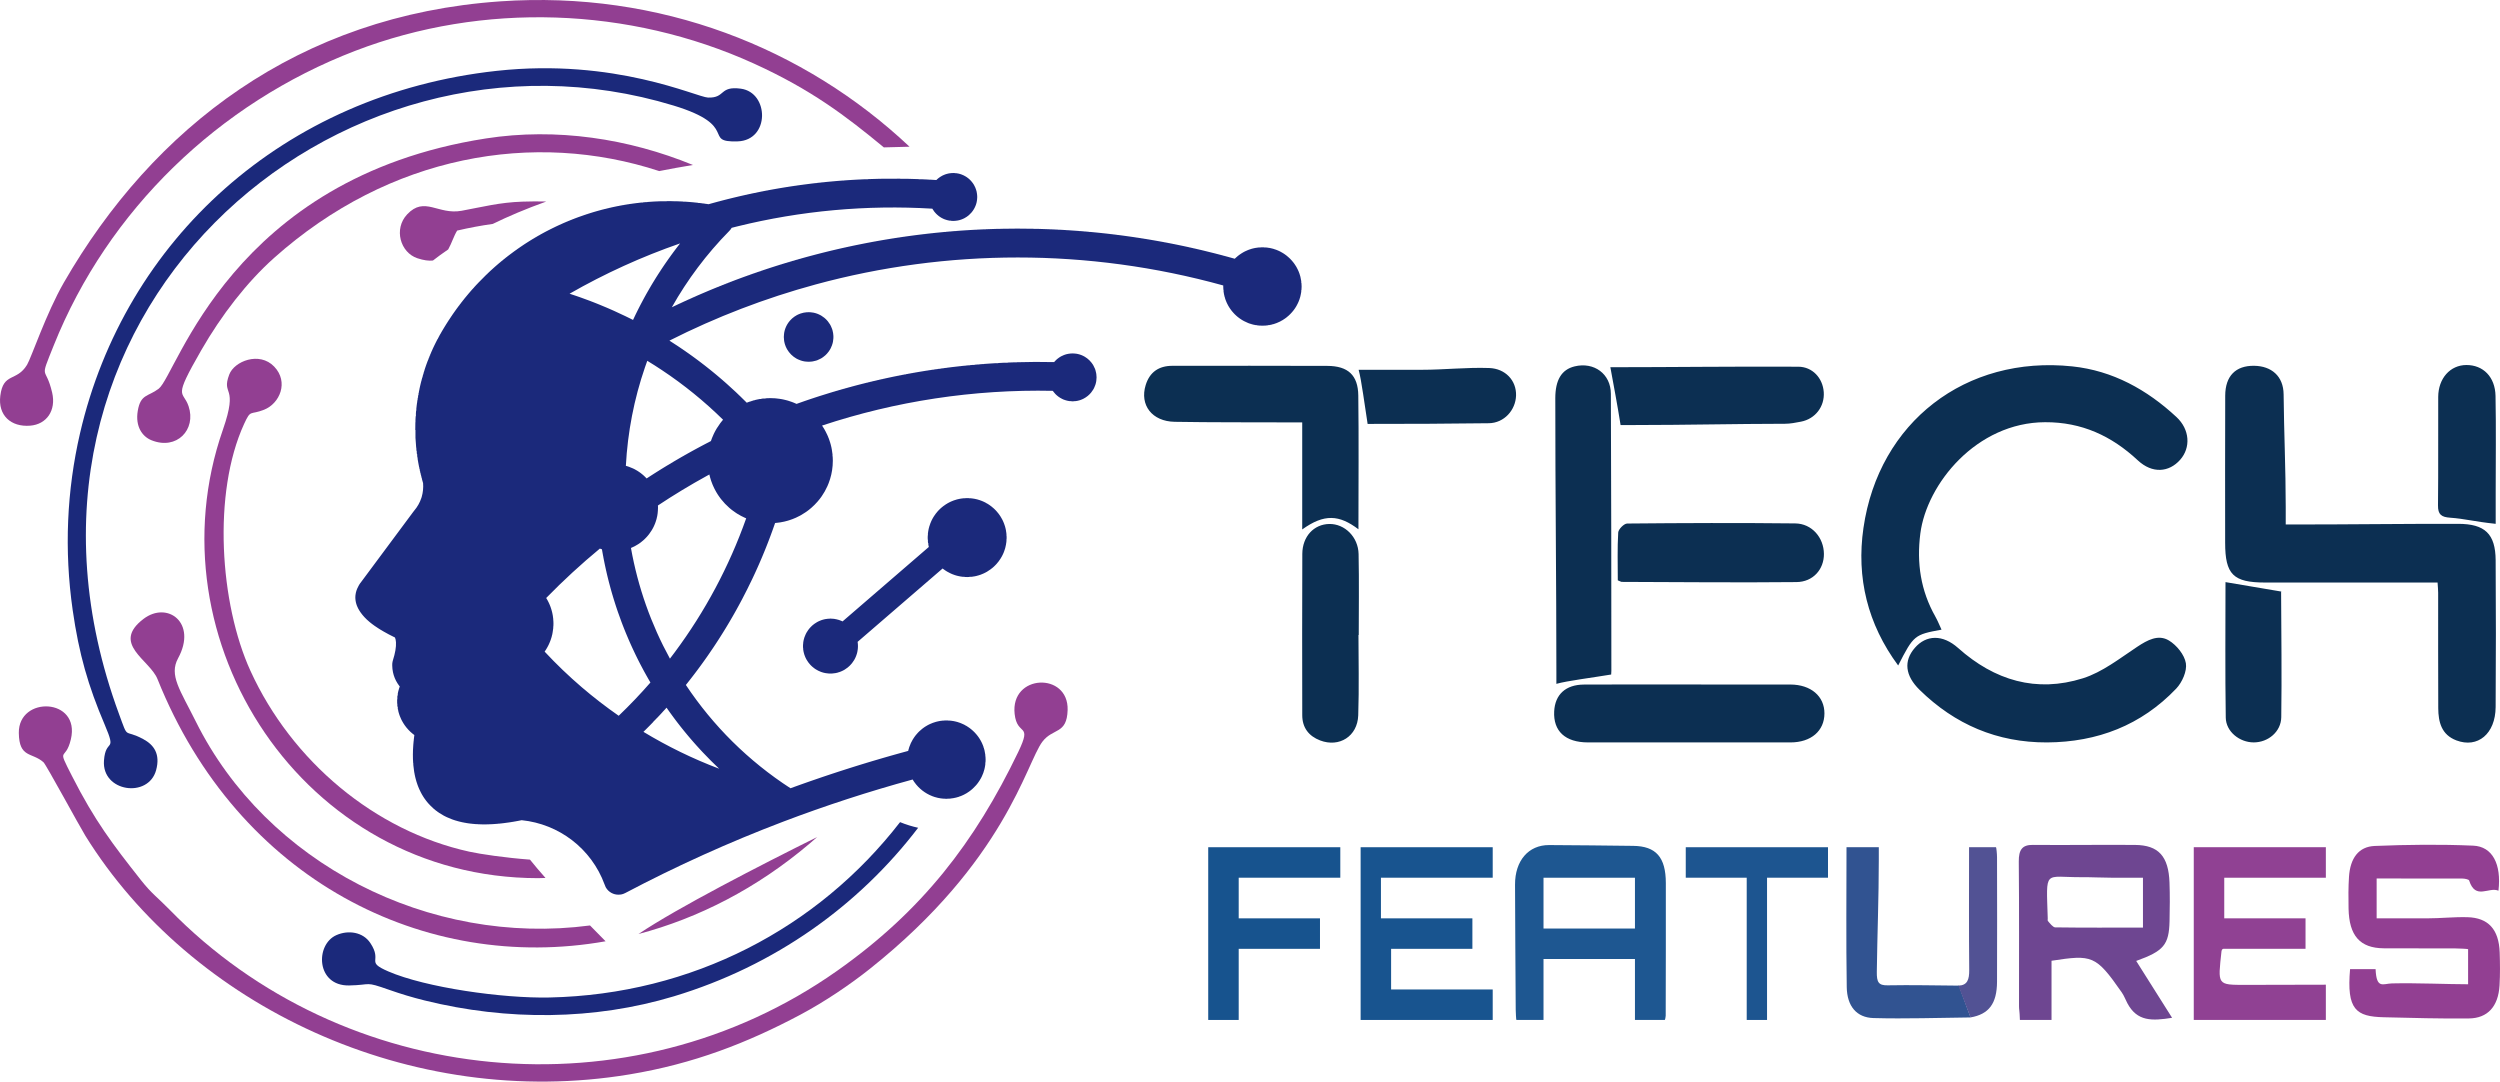 <?xml version="1.0" encoding="UTF-8"?>
<!DOCTYPE svg PUBLIC "-//W3C//DTD SVG 1.1//EN" "http://www.w3.org/Graphics/SVG/1.1/DTD/svg11.dtd">
<!-- Creator: CorelDRAW 2020 (64-Bit) -->
<svg xmlns="http://www.w3.org/2000/svg" xml:space="preserve" width="182.691mm" height="79.04mm" version="1.1" style="shape-rendering:geometricPrecision; text-rendering:geometricPrecision; image-rendering:optimizeQuality; fill-rule:evenodd; clip-rule:evenodd"
viewBox="0 0 18268.08 7903.58"
 xmlns:xlink="http://www.w3.org/1999/xlink"
 xmlns:xodm="http://www.corel.com/coreldraw/odm/2003">
 <defs>
  <style type="text/css">
   <![CDATA[
    .fil1 {fill:#1B297B}
    .fil0 {fill:#923F92}
    .fil2 {fill:#0C2F52;fill-rule:nonzero}
    .fil8 {fill:#17538E;fill-rule:nonzero}
    .fil6 {fill:#18548F;fill-rule:nonzero}
    .fil9 {fill:#1D5590;fill-rule:nonzero}
    .fil4 {fill:#1E5791;fill-rule:nonzero}
    .fil10 {fill:#315391;fill-rule:nonzero}
    .fil11 {fill:#525294;fill-rule:nonzero}
    .fil5 {fill:#6E4691;fill-rule:nonzero}
    .fil7 {fill:#904193;fill-rule:nonzero}
    .fil3 {fill:#923F92;fill-rule:nonzero}
   ]]>
  </style>
 </defs>
 <g id="Layer_x0020_1">
  <g id="_2035236466992">
   <path class="fil0" d="M3656.56 9.81c-1476.51,102.01 -2538.16,923.35 -3189.76,2054.57 -128.58,223.23 -238.68,551.24 -269.12,601.33 -76.45,125.78 -173.77,53.68 -195.47,226.08 -18.1,143.82 77.85,229.76 217.95,218.74 120.41,-9.47 191.32,-110.93 160.83,-241.8 -48.49,-208.18 -96.66,-74.4 12.26,-346.25 395.47,-987.01 1205.87,-1768.32 2202.05,-2150.85 933.71,-358.55 2002.13,-321.64 2913.79,92.91 418.88,190.47 671.86,383.23 949.33,612.49 61.62,-1.99 124.07,-3.69 187.73,-4.93 -766.77,-722.5 -1825.05,-1142.77 -2989.59,-1062.3z"/>
   <path class="fil0" d="M5846.96 7415.47c181.92,-96.6 366.9,-222.64 508.6,-335.3 990.6,-787.64 1144,-1505.87 1261.67,-1660.63 77.17,-101.51 178.77,-51.34 184.2,-231.02 8.47,-279.74 -420.05,-264.35 -387.16,29.07 18.76,167.47 131.76,58.11 26.32,277.33 -317.73,660.54 -703.8,1162.41 -1324.12,1599.51 -1516.33,1068.47 -3607.96,854.95 -4878.82,-448.68 -87.02,-89.27 -127.76,-113.41 -207.15,-213.95 -209.68,-265.52 -337.51,-433.5 -504.4,-761.13 -115.46,-226.66 -48.76,-97.28 -8.21,-268.44 72.11,-304.26 -384.33,-320.08 -380.36,-46.18 2.69,185.41 96.1,138.98 180.41,214.03 19.07,16.98 264.92,471.07 306.13,537.4 771.78,1242.31 2372.73,2009.14 3974.7,1743.63 470.72,-78.02 860.72,-229.9 1248.19,-435.63z"/>
   <path class="fil1" d="M3628.45 517.88c-1558.98,170.66 -2717.77,1239.27 -3043.63,2647.89 -96.53,417.3 -116.6,853.25 -53.81,1291.75 46.14,322.08 113.12,553.99 233.85,837.23 91.95,215.75 7.34,92.95 -5.16,263.14 -16.84,229.44 324.48,277.64 381.02,69.89 32.1,-117.94 -16.06,-184.86 -93.41,-226.55 -147.84,-79.71 -105.35,12.87 -177.68,-183.68 -1064.33,-2892.41 1578.93,-5200.22 4053.29,-4445.93 486.78,148.39 205.22,269.6 466.67,261.47 237.6,-7.38 231.38,-357.47 23.39,-385.2 -159.17,-21.23 -109.93,69.61 -239.49,65.12 -82.55,-2.87 -676.86,-290.17 -1545.04,-195.13z"/>
   <path class="fil1" d="M4924.1 7280.33c740.28,-223.13 1352.35,-665.11 1785.05,-1231.57 -42.52,-9.35 -86.9,-22.69 -132.16,-41.18 -600.65,775.08 -1518.36,1258.96 -2561.82,1281.36 -341.76,7.33 -904.86,-72.27 -1178.81,-191.01 -170.33,-73.85 -37.93,-68.17 -130.15,-206.85 -54.09,-81.33 -160.51,-96.16 -247.42,-58.23 -157.12,68.56 -149.9,372.81 92.6,368.11 169.55,-3.29 108.25,-32.67 291.25,31.57 87.89,30.86 168.22,55.24 260.23,78.06 604.56,150 1241.58,144.45 1821.22,-30.26z"/>
   <path class="fil0" d="M1048.83 4522.42c-239.1,182.19 45.38,298.43 101.98,439.7 588.93,1469.71 1955.67,2149.88 3274.29,1916.1 -31.84,-32.07 -70.83,-71.62 -113.7,-115.63 -1176.15,155.05 -2365.31,-454.25 -2880.12,-1489.33 -115.2,-231.64 -197.78,-338.58 -129.86,-463.43 141.32,-259.79 -78.8,-419.83 -252.59,-287.4zm3616.66 2302.71c438.3,-115.66 865.61,-334.25 1250.89,-661.03 19.05,-16.16 37.49,-32.16 55.36,-47.99 -414.83,206.35 -1022.39,517.91 -1306.24,709.02z"/>
   <path class="fil0" d="M3549.65 1011.86c-1863.33,290.01 -2256.91,1727.26 -2390.13,1828.7 -77.71,59.18 -132.08,37.8 -152.87,161.92 -19.29,115.17 34,187.61 99.68,214.31 185.39,75.34 329,-78.06 271.79,-248.05 -40.92,-121.57 -118.63,-42.19 91.97,-408.51 149.2,-259.52 334.83,-498.95 532.47,-675.31 844.74,-753.84 1899.68,-934.4 2814.56,-634.81 78.98,-15.61 160.95,-30.51 246.31,-44.55 -468.96,-192.42 -996.87,-274.15 -1513.78,-193.71z"/>
   <path class="fil0" d="M3340.52 1684.93c88.1,-20.55 174.87,-36.71 260.22,-48.71 112.38,-54.95 242.08,-110.25 391.28,-163.66 -57.62,-1.48 -115.92,-1.2 -174.86,0.89 -170.07,6.03 -287.13,37.95 -444.54,66.78 -172.01,31.48 -269.98,-109.19 -397.21,25.93 -100.69,106.93 -49.72,279.51 74.28,320.83 46.61,15.52 83.76,20.1 113.94,16.78 33.02,-25.86 69.95,-53 111.46,-81.09 25.02,-44.11 40.65,-97.53 65.43,-137.75z"/>
   <path class="fil0" d="M3930.48 6416.94c18.36,0.02 36.92,-0.55 55.58,-1.5 -42.59,-48.09 -81.46,-93.68 -113.43,-133.93 -180.58,-13.33 -363.4,-40.52 -443.03,-58.05 -692.01,-152.33 -1298.26,-662.26 -1599.39,-1321.24 -223.91,-489.97 -278.24,-1299.35 -46.48,-1804.44 50.17,-109.37 41.7,-62.43 145.76,-103.69 114.46,-45.41 182.7,-202.3 73.78,-315.55 -107.87,-112.18 -291.31,-39.19 -328.12,58.37 -60.21,159.55 70.17,69.01 -46.59,403.58 -536.57,1537.71 586.25,3274.7 2301.93,3276.46z"/>
   <path class="fil1" d="M4534.77 6536.89l0 -0.44 2.7 0c10.46,-1.84 20.82,-5.31 30.7,-10.53 374.2,-197.35 759.63,-371.55 1153.97,-521.56 310.64,-117.96 626.74,-220.91 946.79,-308.37 2.19,3.71 4.47,7.35 6.82,10.95l0.63 0 0 0.96c1.89,2.87 3.84,5.7 5.83,8.5l0.47 0 0 0.66c32.1,44.79 76.76,79.93 128.83,100.26l0.49 0 0 0.2c2.64,1.02 5.3,2.01 7.98,2.96l1.48 0 0 0.53c2.63,0.91 5.27,1.78 7.93,2.62l1.53 0 0 0.49c7.18,2.22 14.49,4.16 21.9,5.82l0.18 0 0 0.05c14.19,3.17 28.77,5.28 43.67,6.26l6.8 0 0 0.36c4.08,0.18 8.18,0.27 12.3,0.27 2.22,0 4.42,-0.03 6.62,-0.08l0 -0.55 12.17 0c6.52,-0.42 12.98,-1.05 19.38,-1.91l0 -1.24 8.37 0c8.92,-1.46 17.7,-3.32 26.32,-5.59l0 -0.72 2.69 0c2.27,-0.62 4.53,-1.27 6.78,-1.94l0 -1.22 3.98 0c1.83,-0.58 3.66,-1.16 5.48,-1.77l0 -1.38 3.91 0c11.68,-4.14 23.02,-9.01 33.94,-14.56l0 -1.21 2.33 0c1.33,-0.69 2.66,-1.39 3.98,-2.1l0 -1.06 1.91 0c1.48,-0.8 2.94,-1.62 4.4,-2.45l0 -0.7 1.19 0c1.72,-1 3.43,-2 5.12,-3.03l0 -0.12 0.2 0c6.41,-3.91 12.65,-8.08 18.72,-12.46l0 -0.16 0.22 0c0.98,-0.71 1.97,-1.42 2.94,-2.14l0 -1.02 1.35 0c3.83,-2.88 7.59,-5.86 11.26,-8.93l0 -0.53 0.63 0c0.84,-0.71 1.69,-1.42 2.53,-2.14l0 -1.01 1.19 0c0.66,-0.58 1.31,-1.17 1.96,-1.75l0 -1.41 1.59 0c8.34,-7.48 16.23,-15.45 23.65,-23.86l0 -1.37 1.22 0c0.65,-0.75 1.29,-1.51 1.93,-2.27l0 -0.89 0.75 0c0.81,-0.94 1.61,-1.89 2.4,-2.85l0 -0.3 0.25 0c3.17,-3.87 6.24,-7.83 9.22,-11.86l0 -0.76 0.55 0c4.24,-5.78 8.26,-11.74 12.06,-17.85l0 -1.07 0.67 0c0.84,-1.36 1.67,-2.74 2.49,-4.12l0 -2.19 1.29 0c1.73,-2.97 3.39,-5.97 5.02,-9l0 -0.46 0.24 0c0.99,-1.86 1.96,-3.74 2.91,-5.62l0 -0.69 0.34 0c0.96,-1.92 1.9,-3.84 2.82,-5.78l0 -0.53 0.24 0c3.37,-7.15 6.45,-14.47 9.22,-21.93l0 -0.15 0.05 0c1.08,-2.91 2.12,-5.84 3.1,-8.79l0 -3.83 1.24 0c0.67,-2.07 1.3,-4.16 1.92,-6.26l0 -3.2 0.92 0c0.79,-2.81 1.52,-5.64 2.23,-8.49l0 -0.97 0.24 0c1.07,-4.42 2.05,-8.88 2.92,-13.37l0 -2.4 0.46 0c1.08,-5.85 1.97,-11.76 2.69,-17.72l0 -13.82 1.33 0c0.49,-6.86 0.75,-13.78 0.75,-20.76 0,-7.88 -0.33,-15.68 -0.96,-23.4l-1.12 0 0 -11.16c-1.35,-11.22 -3.35,-22.23 -5.95,-33l-0.36 0 0 -1.46c-0.66,-2.68 -1.36,-5.35 -2.1,-8.01l-1.05 0 0 -3.67c-0.57,-1.94 -1.15,-3.87 -1.76,-5.79l-1.4 0 0 -4.3c-0.93,-2.79 -1.9,-5.56 -2.92,-8.32l-0.23 0 0 -0.62c-1.9,-5.12 -3.96,-10.17 -6.14,-15.15l-0.17 0 0 -0.38c-0.87,-1.99 -1.77,-3.96 -2.69,-5.93l-0.46 0 0 -0.99c-0.85,-1.78 -1.71,-3.55 -2.59,-5.31l-0.57 0 0 -1.16c-0.87,-1.73 -1.76,-3.44 -2.67,-5.15l-0.48 0 0 -0.93c-0.97,-1.8 -1.96,-3.6 -2.96,-5.38l-0.2 0 0 -0.36c-1.73,-3.07 -3.51,-6.11 -5.35,-9.1l-0.96 0 0 -1.54c-0.99,-1.6 -2.01,-3.19 -3.03,-4.77l-0.12 0 0 -0.18c-2.04,-3.14 -4.14,-6.24 -6.3,-9.29l-0.01 0 0 -0.01c-0.75,-1.06 -1.51,-2.1 -2.27,-3.14l-0.88 0 0 -1.21c-2.86,-3.88 -5.81,-7.68 -8.86,-11.41l-0.61 0 0 -0.75c-0.66,-0.81 -1.34,-1.6 -2.02,-2.4l-1.13 0 0 -1.34c-9.19,-10.79 -19.17,-20.89 -29.85,-30.2l-1.69 0 0 -1.47 -2 -1.69 -1.16 0 0 -0.97c-0.87,-0.74 -1.76,-1.46 -2.64,-2.18l-0.51 0 0 -0.41c-3.85,-3.12 -7.78,-6.14 -11.79,-9.06l-0.83 0 0 -0.6c-5.84,-4.22 -11.85,-8.23 -18.01,-12.01l-0.91 0 0 -0.57c-1.45,-0.88 -2.91,-1.73 -4.37,-2.59l-1.94 0 0 -1.14c-1.19,-0.68 -2.4,-1.34 -3.6,-2.01l-2.71 0 0 -1.5c-1.04,-0.56 -2.09,-1.1 -3.14,-1.65l-0.01 0 0 -0.01c-2.05,-1.08 -4.11,-2.12 -6.18,-3.15l-0.13 0 0 -0.06c-6.9,-3.4 -13.96,-6.55 -21.16,-9.4l-0.92 0 0 -0.36c-2.47,-0.97 -4.95,-1.9 -7.45,-2.8l-2.02 0 0 -0.7c-2.41,-0.85 -4.83,-1.67 -7.27,-2.45l-2.19 0 0 -0.71c-2.74,-0.86 -5.51,-1.67 -8.29,-2.44l-1.17 0 0 -0.32c-3.69,-1.01 -7.4,-1.97 -11.15,-2.84l-1.47 0 0 -0.32c-4.68,-1.06 -9.41,-2 -14.18,-2.83l-4.74 0 0 -0.79c-6.52,-1.02 -13.11,-1.8 -19.77,-2.37l-11.78 0 0 -0.77c-4.28,-0.19 -8.59,-0.3 -12.93,-0.3 -5.19,0 -10.33,0.16 -15.45,0.43l0 0.64 -9.49 0c-12.87,1.11 -25.5,3.08 -37.83,5.83l0 0.48 -2.07 0c-3.54,0.82 -7.06,1.7 -10.54,2.65l0 0.51 -1.83 0c-14.62,4.07 -28.77,9.27 -42.33,15.51l0 0.26 -0.56 0c-1.93,0.89 -3.85,1.8 -5.75,2.74l0 0.41 -0.84 0c-1.83,0.91 -3.66,1.83 -5.47,2.78l0 0.38 -0.73 0c-1.87,0.98 -3.73,1.98 -5.58,3l0 0.15 -0.26 0c-5.28,2.92 -10.45,6.01 -15.51,9.24l0 0.22 -0.34 0c-3.09,1.98 -6.12,4.02 -9.12,6.11l0 0.2 -0.29 0c-4.2,2.93 -8.31,5.97 -12.33,9.11l0 0.35 -0.44 0c-7.53,5.91 -14.75,12.18 -21.64,18.79l0 0.14 -0.14 0c-1.01,0.97 -2.02,1.95 -3.01,2.93l0 0.22 -0.23 0c-0.99,0.98 -1.96,1.97 -2.93,2.96l0 0.2 -0.19 0c-1,1.02 -1.98,2.04 -2.96,3.08l0 0.07 -0.08 0c-5.47,5.78 -10.71,11.78 -15.69,18l0 0.93 -0.75 0c-0.81,1.02 -1.61,2.04 -2.41,3.07l0 0.08 -0.06 0c-2.13,2.76 -4.22,5.55 -6.25,8.39l0 1.07 -0.76 0c-4.17,5.88 -8.13,11.92 -11.85,18.12l0 0.81 -0.48 0c-10,16.74 -18.32,34.59 -24.76,53.31l0 0.31 -0.11 0c-1.07,3.13 -2.08,6.29 -3.04,9.47l0 3.15 -0.94 0c-0.78,2.67 -1.51,5.36 -2.22,8.07l0 1.39 -0.36 0c-0.6,2.35 -1.18,4.72 -1.72,7.1 -6.67,1.8 -13.33,3.62 -19.99,5.44l0 0.08 -0.3 0c-7.26,1.98 -14.53,3.97 -21.78,5.97l0 0.34 -1.24 0 -11.38 3.14 0 0.01 -0.06 0c-7.34,2.03 -14.68,4.07 -22.02,6.12l0 0.19 -0.68 0c-7.14,1.99 -14.27,3.99 -21.4,5.99l0 0.32 -1.11 0c-7,1.97 -13.99,3.94 -20.97,5.92l0 0.39 -1.37 0c-6.91,1.96 -13.81,3.93 -20.71,5.9l0 0.41 -1.43 0c-6.89,1.97 -13.77,3.94 -20.65,5.93l0 0.37 -1.31 0c-6.93,2 -13.85,4.01 -20.77,6.02l0 0.29 -1.02 0c-24.92,7.25 -49.82,14.59 -74.68,22.02l0 0.06 -0.21 0 -9.26 2.77 0 0.39 -1.28 0c-6.94,2.08 -13.87,4.16 -20.8,6.25l0 0.06 -0.16 0 -9.3 2.81 0 0.34 -1.12 0 -8.34 2.53 0 0.62 -2.04 0c-6.69,2.04 -13.36,4.08 -20.04,6.13l0 0.18 -0.6 0 -8.86 2.72 0 0.44 -1.41 0c-10.05,3.09 -20.09,6.2 -30.14,9.32l0 0.14 -0.44 0 -9.02 2.81 0 0.34 -1.1 0c-13.31,4.16 -26.61,8.34 -39.9,12.55l0 0.07 -0.23 0c-26.25,8.31 -52.46,16.72 -78.63,25.23l0 0 -9.46 3.08 0 0.08 -0.23 0 -9.23 3.02 0 0.13 -0.42 0 -9.05 2.97 0 0.19 -0.56 0 -8.9 2.92 0 0.23 -0.69 0 -8.77 2.89 0 0.27 -0.8 0 -8.66 2.87 0 0.28 -0.85 0 -8.62 2.86 0 0.29 -0.88 0 -8.58 2.86 0 0.3 -0.89 0 -8.57 2.86 0 0.29 -0.86 0 -8.61 2.88 0 0.28 -0.8 0 -8.66 2.91 0 0.24 -0.72 0 -8.74 2.95 0 0.2 -0.61 0 -8.85 3 0 0.16 -0.47 0 -9 3.05 0 0.1 -0.3 0c-24.11,8.2 -48.2,16.49 -72.25,24.86l0 0.38 -1.08 0 -8.38 2.92 0 0.23 -0.66 0 -8.8 3.08 0 0.08 -0.23 0c-11.5,4.02 -22.98,8.07 -34.47,12.14l0 0.47 -1.34 0 -8.12 2.88 0 0.28 -0.77 0 -8.69 3.09 0 0.06 -0.17 0c-11.52,4.1 -23.03,8.23 -34.53,12.37l0 0.25 -0.69 0c-13.84,4.98 -27.67,10 -41.48,15.04 -307.55,-199.11 -566.51,-457.05 -764.45,-754.8 2.88,-3.6 5.76,-7.21 8.64,-10.83l0 -0.08 0.06 0c7.39,-9.29 14.72,-18.61 22.02,-27.96l0 -0.43 0.33 0c3.05,-3.91 6.09,-7.83 9.13,-11.75l0 -0.87 0.67 0c4,-5.16 7.98,-10.33 11.95,-15.52l0 -0.25 0.19 0c3.1,-4.04 6.19,-8.09 9.27,-12.14l0 -0.47 0.36 0c3.04,-4 6.07,-8.01 9.1,-12.01l0 -0.61 0.46 0c5.31,-7.03 10.61,-14.08 15.88,-21.14 4.03,-5.42 8.05,-10.85 12.05,-16.29l0 -0.42 0.31 0c3.06,-4.16 6.11,-8.33 9.15,-12.5l0 -0.12 0.09 0c2.08,-2.85 4.15,-5.71 6.22,-8.57l0 -0.89 0.65 0c2.95,-4.07 5.89,-8.13 8.81,-12.21l0 -0.41 0.3 0 6.01 -8.38 0 -1.08 0.78 0c2.91,-4.07 5.8,-8.14 8.69,-12.22l0 -0.4 0.28 0 6.02 -8.54 0 -0.92 0.66 0c2.94,-4.18 5.88,-8.37 8.81,-12.56l0 -0.06 0.04 0 6.27 -9 0 -0.46 0.31 0c11.59,-16.7 23.05,-33.5 34.38,-50.38l0 -0.09 0.06 0c2.09,-3.11 4.17,-6.23 6.25,-9.35l0 -0.11 0.08 0 6.23 -9.38 0 -0.09 0.06 0c2.08,-3.14 4.17,-6.29 6.25,-9.45l0 -0.01 0.01 0c5.28,-8.02 10.53,-16.07 15.76,-24.14l0 -1.09 0.71 0c1.86,-2.88 3.74,-5.76 5.6,-8.65l0 -0.81 0.52 0c1.93,-3.01 3.86,-6.03 5.79,-9.04l0 -0.43 0.27 0c2.02,-3.15 4.03,-6.3 6.03,-9.46l0 0 0.01 0c5.28,-8.32 10.54,-16.66 15.76,-25.02l0 -0.21 0.14 0c3.12,-5 6.23,-10 9.33,-15.01l0 -0.77 0.48 0c3,-4.86 6,-9.73 8.98,-14.6l0 -1.17 0.72 0 5.59 -9.17 0 -0.29 0.18 0c3.1,-5.11 6.2,-10.22 9.28,-15.35l0 -0.42 0.26 0c3.08,-5.12 6.15,-10.25 9.2,-15.38l0 -0.39 0.24 0c3.09,-5.19 6.16,-10.38 9.23,-15.59l0 -0.18 0.11 0c7.39,-12.55 14.71,-25.14 21.97,-37.78l0 -0.07 0.04 0c4.21,-7.34 8.41,-14.69 12.57,-22.05l0 -0.03 0.02 0 3.14 -5.57 0 -0.74 0.41 0c4.09,-7.26 8.16,-14.54 12.21,-21.83l0 -0.25 0.14 0 3.01 -5.42 0 -0.89 0.49 0 2.66 -4.85 0 -1.46 0.81 0c3.95,-7.2 7.9,-14.41 11.81,-21.63l0 -0.45 0.24 0 2.92 -5.38 0 -0.93 0.49 0c6.2,-11.49 12.35,-23.01 18.43,-34.57l0 -0.12 0.06 0c25.13,-47.73 49.3,-95.99 72.49,-144.79l0 -0.3 0.14 0c5.26,-11.07 10.47,-22.18 15.63,-33.31l0 -1.39 0.65 0 2.5 -5.41 0 -0.89 0.41 0 2.75 -5.98 0 -0.33 0.15 0c3.12,-6.8 6.23,-13.62 9.31,-20.44l0 -1.64 0.74 0 2.42 -5.35 0 -0.96 0.43 0 2.72 -6.09 0 -0.22 0.1 0c4.2,-9.4 8.38,-18.82 12.52,-28.27l0 -0.12 0.05 0c6.38,-14.57 12.67,-29.18 18.87,-43.84l0 -0.32 0.13 0c2.07,-4.88 4.13,-9.77 6.18,-14.67l0 -1.1 0.46 0c1.96,-4.68 3.91,-9.37 5.85,-14.06l0 -1.71 0.71 0 2.44 -5.92 0 -0.39 0.16 0c2.06,-5.01 4.11,-10.03 6.15,-15.05l0 -0.72 0.29 0c2.02,-4.96 4.02,-9.93 6.02,-14.91l0 -0.86 0.35 0c2,-4.98 3.98,-9.96 5.96,-14.95l0 -0.82 0.32 0c4.14,-10.46 8.24,-20.93 12.3,-31.43l0 -0.11 0.04 0c3.17,-8.2 6.3,-16.41 9.42,-24.64l0 -0.6 0.22 0c3.11,-8.2 6.19,-16.42 9.24,-24.65l0 -0.58 0.21 0 2.95 -7.98 0 -1.48 0.54 0c3,-8.15 5.97,-16.31 8.92,-24.48l0 -0.76 0.27 0 2.88 -8.06 0 -1.4 0.5 0c4.09,-11.46 8.13,-22.95 12.12,-34.45l0 -0.25 0.08 0c1.01,-2.89 2.02,-5.78 3.01,-8.67 2.13,-0.16 4.25,-0.37 6.37,-0.56l0 -0.23 2.61 0c19.49,-1.86 38.63,-4.94 57.32,-9.18l0 -0.28 1.21 0c8.09,-1.86 16.1,-3.94 24.03,-6.22l0 -0.09 0.32 0c3.06,-0.88 6.11,-1.8 9.14,-2.74l0 -0.41 1.32 0c16.83,-5.3 33.23,-11.54 49.15,-18.67l0 -0.26 0.57 0c10.54,-4.73 20.87,-9.84 30.97,-15.33l0 -0.44 0.82 0c1.84,-1.01 3.66,-2.05 5.49,-3.08l0 -0.08 0.13 0c11.86,-6.7 23.39,-13.92 34.56,-21.62l0 -0.46 0.66 0c2.96,-2.04 5.9,-4.13 8.81,-6.24l0 -0.06 0.08 0c4.23,-3.08 8.42,-6.22 12.53,-9.43l0 -0.04 0.05 0c6.44,-5.03 12.72,-10.25 18.88,-15.61l0 -0.16 0.17 0c15.64,-13.64 30.34,-28.33 43.99,-43.96l0 -0.2 0.17 0c5.36,-6.14 10.57,-12.43 15.6,-18.86l0 -0.06 0.05 0c3.21,-4.1 6.35,-8.26 9.41,-12.47l0 -0.15 0.11 0c2.1,-2.88 4.17,-5.79 6.2,-8.72l0 -0.74 0.51 0c7.68,-11.13 14.88,-22.61 21.57,-34.42l0 -0.28 0.15 0c6.8,-12.02 13.07,-24.38 18.78,-37.05l0 -0.8 0.35 0c3.22,-7.18 6.25,-14.47 9.11,-21.84l0 -0.24 0.09 0c7.66,-19.83 13.97,-40.33 18.84,-61.38l0 -1.7 0.39 0c2.32,-10.23 4.29,-20.59 5.91,-31.06l0 -0.49 0.08 0c3.51,-22.8 5.35,-46.16 5.35,-69.96 0,-10.41 -0.35,-20.74 -1.04,-30.97l-1.23 0 0 -14.75c-1.31,-13.13 -3.18,-26.09 -5.58,-38.87l-0.73 0 0 -3.83c-0.79,-4 -1.62,-7.98 -2.52,-11.94l-0.63 0 0 -2.8c-0.77,-3.29 -1.56,-6.57 -2.39,-9.82l-0.77 0 0 -2.98c-0.85,-3.23 -1.73,-6.44 -2.65,-9.64l-0.5 0 0 -1.77c-2.61,-8.99 -5.49,-17.86 -8.63,-26.62l-0.84 0 0 -2.32c-0.87,-2.39 -1.76,-4.77 -2.67,-7.14l-0.48 0 0 -1.25c-0.66,-1.69 -1.33,-3.38 -2,-5.06l-1.15 0 0 -2.85c-0.91,-2.21 -1.83,-4.42 -2.77,-6.61l-0.39 0 0 -0.91c-0.77,-1.81 -1.57,-3.61 -2.37,-5.4l-0.78 0 0 -1.77c-4.57,-10.12 -9.49,-20.06 -14.75,-29.77l-1.02 0 0 -1.87c-0.82,-1.48 -1.64,-2.97 -2.47,-4.44l-0.69 0 0 -1.23c-0.96,-1.7 -1.94,-3.4 -2.92,-5.08l-0.23 0 0 -0.39c-1.78,-3.05 -3.59,-6.07 -5.44,-9.07l-0.87 0 0 -1.4c-1.02,-1.65 -2.05,-3.28 -3.1,-4.91l-0.06 0 0 -0.1c-2.3,-3.61 -4.66,-7.18 -7.06,-10.72 535.56,-177.51 1104.84,-266.04 1686.22,-253.78 1.37,2.02 2.8,4 4.25,5.96l0.86 0 0 1.14c3.87,5.1 8.01,9.99 12.4,14.63l0.22 0 0 0.23c0.93,0.99 1.88,1.96 2.84,2.93l0.31 0 0 0.31c0.96,0.96 1.93,1.9 2.91,2.84l0.25 0 0 0.23c1.03,0.99 2.08,1.97 3.14,2.93l0.01 0 0 0.01c3.65,3.3 7.44,6.46 11.36,9.45l1.26 0 0 0.95c0.99,0.75 2,1.48 3.01,2.2l0.14 0 0 0.1c1.45,1.04 2.92,2.06 4.41,3.06l1.9 0 0 1.25c0.98,0.64 1.98,1.28 2.98,1.9l0.17 0 0 0.11c5.51,3.43 11.23,6.55 17.13,9.35l1.8 0 0 0.85c1.72,0.8 3.47,1.57 5.22,2.31l1.09 0 0 0.45c2.28,0.95 4.59,1.85 6.92,2.7l2.54 0 0 0.91c6.15,2.14 12.46,3.95 18.9,5.4l3.18 0 0 0.69c5.08,1.04 10.25,1.87 15.48,2.46l9.75 0 0 0.84c3.39,0.19 6.81,0.3 10.25,0.3 3.98,0 7.92,-0.15 11.83,-0.41l0 -0.73 8.09 0c10.22,-1.15 20.16,-3.19 29.76,-6.03l0 -0.27 0.94 0c2.87,-0.87 5.72,-1.81 8.53,-2.82l0 -0.34 0.97 0c5.04,-1.84 9.98,-3.93 14.8,-6.21l0 -0.1 0.2 0c2.06,-0.98 4.09,-2 6.11,-3.05l0 -0.1 0.18 0c10.01,-5.27 19.45,-11.49 28.2,-18.53l0 -0.4 0.5 0c0.89,-0.72 1.78,-1.45 2.66,-2.2l0 -0.95 1.13 0c7.57,-6.5 14.58,-13.63 20.95,-21.31l0 -0.77 0.63 0c5.57,-6.8 10.63,-14.04 15.14,-21.64l0 -0.44 0.26 0c0.99,-1.68 1.96,-3.37 2.89,-5.09l0 -1.22 0.66 0c0.85,-1.61 1.69,-3.23 2.5,-4.87l0 -1.44 0.71 0c3.39,-7 6.31,-14.26 8.75,-21.73l0 -0.35 0.11 0c1.12,-3.44 2.14,-6.92 3.04,-10.46l0 -2.15 0.53 0c1.04,-4.27 1.91,-8.6 2.63,-12.99l0 -2.78 0.43 0c1.23,-8.35 1.87,-16.9 1.87,-25.59 0,-8.45 -0.61,-16.75 -1.76,-24.88l-0.54 0 0 -3.53c-1.39,-8.51 -3.38,-16.81 -5.95,-24.86l-0.36 0 0 -1.12c-0.92,-2.81 -1.9,-5.59 -2.96,-8.34l-0.19 0 0 -0.52c-3.33,-8.59 -7.31,-16.85 -11.89,-24.72l-0.73 0 0 -1.24c-1.01,-1.71 -2.04,-3.4 -3.11,-5.07l-0.05 0 0 -0.07c-2.76,-4.32 -5.72,-8.5 -8.84,-12.54l-0.62 0 0 -0.81c-8.96,-11.48 -19.33,-21.81 -30.84,-30.74l-0.7 0 0 -0.53c-5.71,-4.38 -11.7,-8.42 -17.93,-12.08l-1 0 0 -0.59c-1.51,-0.88 -3.05,-1.73 -4.6,-2.57l-1.7 0 0 -0.9c-8.92,-4.68 -18.29,-8.61 -28.03,-11.71l-0.36 0 0 -0.12c-3.57,-1.13 -7.18,-2.13 -10.85,-3.04l-1.77 0 0 -0.43c-4.66,-1.1 -9.41,-2.01 -14.21,-2.72l-4.71 0 0 -0.64c-6.98,-0.84 -14.09,-1.29 -21.3,-1.29 -6.66,0 -13.24,0.38 -19.71,1.1l0 0.83 -6.35 0c-5.33,0.79 -10.57,1.82 -15.73,3.08l0 0.07 -0.3 0c-3.09,0.76 -6.14,1.6 -9.16,2.52l0 0.64 -2.03 0c-2.5,0.79 -4.98,1.65 -7.43,2.55l0 0.6 -1.61 0c-7.05,2.68 -13.89,5.81 -20.47,9.34l0 0.12 -0.22 0c-3.14,1.7 -6.23,3.48 -9.25,5.35l0 0.96 -1.53 0c-1.61,1.03 -3.2,2.07 -4.77,3.14l0 0.02 -0.02 0c-4.35,2.96 -8.55,6.11 -12.6,9.45l0 0.01 -0.02 0c-1.06,0.87 -2.1,1.75 -3.14,2.64l0 0.51 -0.59 0c-0.86,0.75 -1.72,1.51 -2.56,2.28l0 0.88 -0.97 0c-0.73,0.67 -1.46,1.35 -2.18,2.04l0 1.11 -1.16 0c-0.67,0.65 -1.34,1.3 -2,1.97l0 1.19 -1.18 0c-0.66,0.67 -1.32,1.35 -1.97,2.04l0 1.11 -1.05 0c-0.71,0.76 -1.41,1.53 -2.11,2.3l0 0.85 -0.76 0c-1.39,1.57 -2.76,3.15 -4.1,4.77 -91.2,-2.04 -182.13,-1.7 -272.69,0.99l0 0.55 -17.16 0c-16.37,0.54 -32.73,1.15 -49.08,1.84l0 1.32 -29.21 0c-13.41,0.64 -26.8,1.34 -40.18,2.09l0 1.06 -18.77 0c-15.84,0.94 -31.66,1.96 -47.47,3.05l0 0.11 -1.64 0c-12.08,0.83 -24.15,1.69 -36.21,2.6l0 0.55 -7.17 0c-9.18,0.71 -18.36,1.43 -27.53,2.19l0 0.96 -11.35 0c-7.79,0.66 -15.57,1.33 -23.35,2.02l0 1.14 -12.49 0c-7.4,0.68 -14.81,1.37 -22.2,2.08l0 1.07 -11.13 0c-6.81,0.67 -13.62,1.35 -20.42,2.05l0 1.11 -10.84 0c-7.96,0.83 -15.91,1.68 -23.85,2.54l0 0.61 -5.64 0c-18.12,1.99 -36.22,4.08 -54.29,6.26l0 0.05 -0.46 0c-7.21,0.87 -14.42,1.75 -21.62,2.65l0 0.5 -4 0c-6.03,0.76 -12.06,1.51 -18.08,2.29l0 0.87 -6.61 0c-5.16,0.67 -10.31,1.35 -15.47,2.03l0 1.12 -8.38 0c-4.57,0.62 -9.13,1.25 -13.7,1.88l0 1.28 -9.26 0c-4.28,0.59 -8.55,1.2 -12.82,1.81l0 1.34 -9.36 0c-5.29,0.76 -10.59,1.52 -15.88,2.3l0 0.86 -5.73 0c-5.45,0.8 -10.9,1.61 -16.35,2.43l0 0.72 -4.72 0c-5.79,0.88 -11.57,1.79 -17.35,2.69l0 0.46 -3.01 0c-6.36,1 -12.72,2.01 -19.07,3.03l0 0.13 -0.81 0c-12.36,1.98 -24.71,4 -37.05,6.07l0 0.24 -1.39 0c-5.85,0.98 -11.69,1.97 -17.53,2.97l0 0.18 -1.03 0c-4.91,0.84 -9.83,1.69 -14.74,2.55l0 0.61 -3.53 0c-4.08,0.71 -8.16,1.45 -12.24,2.17l0 0.98 -5.45 0c-4.49,0.8 -8.99,1.59 -13.48,2.41l0 0.74 -4.03 0c-3.92,0.72 -7.83,1.44 -11.74,2.17l0 0.99 -5.37 0 -10.4 1.93 0 1.22 -6.39 0 -12.54 2.39 0 0.77 -4.03 0c-3.92,0.75 -7.83,1.52 -11.74,2.28l0 0.87 -4.43 0c-3.78,0.74 -7.56,1.48 -11.34,2.23l0 0.93 -4.73 0c-4.74,0.94 -9.46,1.91 -14.19,2.86l0 0.29 -1.41 0c-4.79,0.97 -9.58,1.92 -14.37,2.91l0 0.24 -1.19 0c-4.86,1 -9.72,2.02 -14.58,3.04l0 0.12 -0.57 0c-14.55,3.03 -29.08,6.11 -43.59,9.27l0 0.19 -0.87 0c-3.92,0.85 -7.83,1.72 -11.74,2.58l0 0.57 -2.6 0c-3.34,0.74 -6.68,1.47 -10.02,2.21l0 0.95 -4.23 0c-3.85,0.86 -7.69,1.74 -11.54,2.61l0 0.54 -2.41 0c-3.4,0.77 -6.81,1.53 -10.21,2.31l0 0.85 -3.71 0c-2.97,0.68 -5.94,1.38 -8.91,2.06l0 1.09 -4.68 0 -7.93 1.84 0 1.32 -5.67 0c-3.37,0.79 -6.74,1.6 -10.1,2.4l0 0.75 -3.16 0 -9.46 2.25 0 0.9 -3.78 0 -8.84 2.14 0 1.02 -4.15 0 -8.47 2.06 0 1.09 -4.45 0 -11.32 2.8 0 0.36 -1.44 0 -11.17 2.79 0 0.36 -1.44 0c-3.73,0.94 -7.45,1.86 -11.18,2.81l0 0.35 -1.36 0c-3.75,0.95 -7.5,1.92 -11.26,2.88l0 0.27 -1.05 0c-8.06,2.07 -16.12,4.16 -24.18,6.26l0 0.05 -0.17 0c-7.3,1.91 -14.61,3.83 -21.91,5.77l0 0.54 -2 0 -10.62 2.85 0 0.3 -1.13 0c-2.78,0.75 -5.56,1.48 -8.33,2.24l0 0.92 -3.4 0c-3.08,0.83 -6.15,1.68 -9.22,2.52l0 0.63 -2.28 0 -7.18 1.97 0 1.18 -4.3 0 -8.32 2.31 0 0.85 -3.03 0 -6.43 1.8 0 1.35 -4.81 0c-2.6,0.73 -5.21,1.45 -7.81,2.19l0 0.97 -3.42 0c-3.07,0.87 -6.13,1.76 -9.19,2.63l0 0.52 -1.81 0 -7.66 2.2 0 0.95 -3.34 0 -9.27 2.68 0 0.48 -1.63 0 -7.83 2.29 0 0.86 -2.93 0 -9.69 2.84 0 0.32 -1.08 0 -8.38 2.49 0 0.66 -2.21 0 -10.41 3.11 0 0.05 -0.14 0c-3.11,0.93 -6.22,1.84 -9.32,2.78l0 0.37 -1.2 0c-27.02,8.17 -53.96,16.56 -80.82,25.16l0 0.07 -0.23 0 -9.23 2.98 0 0.18 -0.56 0 -8.9 2.88 0 0.27 -0.82 0 -8.64 2.8 0 0.36 -1.1 0 -8.37 2.75 0 0.4 -1.21 0 -8.25 2.72 0 0.43 -1.31 0 -8.15 2.7 0 0.46 -1.4 0c-2.69,0.9 -5.37,1.81 -8.07,2.71l0 0.44 -1.32 0 -8.14 2.74 0 0.42 -1.23 0c-2.74,0.92 -5.49,1.84 -8.23,2.77l0 0.38 -1.14 0c-2.78,0.94 -5.55,1.9 -8.32,2.85l0 0.31 -0.9 0 -8.57 2.93 0 0.22 -0.63 0 -8.83 3.03 0 0.12 -0.37 0c-19.15,6.62 -38.26,13.35 -57.32,20.19 -5.68,-2.64 -11.43,-5.16 -17.23,-7.57l-0.78 0 0 -0.32c-5.05,-2.08 -10.14,-4.08 -15.27,-5.99l-0.5 0 0 -0.18c-9.14,-3.38 -18.42,-6.48 -27.83,-9.28l-0.56 0 0 -0.17c-3.5,-1.03 -7.01,-2.03 -10.54,-2.98l-2.08 0 0 -0.56c-8.03,-2.14 -16.16,-4.05 -24.37,-5.75l-0.86 0 0 -0.18c-5.28,-1.08 -10.6,-2.08 -15.95,-2.98l-2.98 0 0 -0.48c-23.74,-3.83 -48.1,-5.83 -72.92,-5.83 -11.55,0 -23,0.44 -34.32,1.28l0 1.88 -19.45 0c-4.05,0.48 -8.08,1.01 -12.09,1.59l0 1.56 -9.97 0c-9.4,1.58 -18.69,3.45 -27.88,5.59l0 0.72 -3.03 0c-2.15,0.52 -4.3,1.05 -6.44,1.6l0 1.56 -5.91 0c-2.24,0.6 -4.48,1.22 -6.7,1.86l0 1.29 -4.41 0c-1.69,0.5 -3.38,1.01 -5.06,1.54l0 1.61 -5.11 0c-1.45,0.47 -2.9,0.95 -4.35,1.43l0 1.73 -5.06 0c-2.53,0.88 -5.05,1.78 -7.56,2.7l0 0.45 -1.23 0c-2.76,1.02 -5.5,2.07 -8.23,3.14l0 0.02 -0.05 0c-1.69,0.66 -3.38,1.33 -5.06,2.02 -17.59,-17.72 -35.37,-35.21 -53.35,-52.49l-1.47 0 0 -1.41 -1.81 -1.74 -1.34 0 0 -1.29 -1.96 -1.87 -1.2 0 0 -1.14 -2.1 -2.01 -1.05 0 0 -1 -2.27 -2.16 -0.89 0 0 -0.84 -2.43 -2.31 -0.72 0 0 -0.68 -2.61 -2.48 -0.54 0 0 -0.51 -2.81 -2.64 -0.35 0 0 -0.33 -3 -2.82 -0.15 0 0 -0.15c-21.55,-20.24 -43.36,-40.17 -65.44,-59.78l-0.8 0 0 -0.72 -2.75 -2.44 -0.41 0 0 -0.36c-5.82,-5.16 -11.67,-10.29 -17.52,-15.41l-1.4 0 0 -1.22 -2.22 -1.93 -0.94 0 0 -0.82 -2.69 -2.34 -0.46 0 0 -0.4c-5.93,-5.14 -11.88,-10.27 -17.85,-15.37l-1.08 0 0 -0.92 -2.62 -2.23 -0.53 0 0 -0.45c-6.02,-5.13 -12.06,-10.24 -18.12,-15.32l-0.81 0 0 -0.68 -2.96 -2.48 -0.19 0 0 -0.16c-6.25,-5.23 -12.52,-10.43 -18.81,-15.61l-0.12 0 0 -0.09c-5.08,-4.19 -10.18,-8.37 -15.3,-12.53l-0.47 0 0 -0.38c-5.03,-4.09 -10.08,-8.17 -15.14,-12.23l-0.63 0 0 -0.51c-3.73,-2.99 -7.46,-5.98 -11.21,-8.96l-1.4 0 0 -1.12 -2.58 -2.03 -0.58 0 0 -0.47c-3.79,-3 -7.6,-6 -11.4,-8.99l-1.22 0 0 -0.96 -2.81 -2.2 -0.34 0 0 -0.26c-3.93,-3.08 -7.87,-6.15 -11.81,-9.2l-0.81 0 0 -0.63c-3.81,-2.95 -7.64,-5.9 -11.47,-8.83l-1.14 0 0 -0.88 -2.97 -2.28 -0.19 0 0 -0.14c-4.08,-3.12 -8.16,-6.22 -12.25,-9.32l-0.36 0 0 -0.28c-4.06,-3.07 -8.12,-6.13 -12.2,-9.18l-0.42 0 0 -0.32c-8.33,-6.24 -16.7,-12.45 -25.09,-18.61l-0.15 0 0 -0.11c-7.15,-5.25 -14.32,-10.47 -21.51,-15.66l-0.56 0 0 -0.41 -8.21 -5.9 -1.26 0 0 -0.9c-4,-2.86 -8.01,-5.72 -12.02,-8.56l-0.59 0 0 -0.42c-2.78,-1.97 -5.56,-3.93 -8.34,-5.89l-1.13 0 0 -0.79 -7.86 -5.52 -1.6 0 0 -1.12 -2.92 -2.03 -0.23 0 0 -0.17c-2.95,-2.05 -5.91,-4.1 -8.86,-6.14l-0.61 0 0 -0.42 -8.55 -5.89 -0.91 0 0 -0.62 -8.32 -5.69 -1.14 0 0 -0.78c-9.52,-6.48 -19.06,-12.9 -28.64,-19.28 -20.54,-13.72 -41.36,-27.16 -62.33,-40.5 342.18,-173.13 700.55,-310.61 1069.07,-410.63 958.8,-260.36 1986.36,-267.21 2977.94,7.54l0 7.79c0,8 0.34,15.92 0.99,23.75l1.31 0 0 12.72c0.81,6.35 1.84,12.62 3.06,18.82l0.1 0 0 0.52c0.8,4.07 1.69,8.1 2.67,12.1l0.48 0 0 1.98c0.63,2.51 1.29,5 1.98,7.48l1.17 0 0 4.04c0.86,2.88 1.75,5.74 2.69,8.58l0.47 0 0 1.44c0.9,2.69 1.85,5.36 2.84,8.02l0.31 0 0 0.82c1.89,5.06 3.93,10.04 6.09,14.95l0.22 0 0 0.51c0.86,1.95 1.74,3.88 2.65,5.8l0.5 0 0 1.09c0.84,1.75 1.69,3.49 2.55,5.22l0.61 0 0 1.22c0.86,1.71 1.75,3.4 2.65,5.09l0.5 0 0 0.96c0.96,1.79 1.95,3.57 2.95,5.35l0.21 0 0 0.37c1.73,3.07 3.52,6.1 5.37,9.09l0.94 0 0 1.51c1,1.61 2.02,3.21 3.06,4.8l0.09 0 0 0.14c2.77,4.24 5.65,8.4 8.63,12.48l0.83 0 0 1.13c2.89,3.9 5.86,7.73 8.93,11.48l0.54 0 0 0.66c0.69,0.84 1.41,1.66 2.11,2.5l1.04 0 0 1.23c0.55,0.64 1.09,1.28 1.64,1.92l1.51 0 0 1.71c8.37,9.47 17.34,18.39 26.88,26.68l1.51 0 0 1.29c0.73,0.63 1.47,1.25 2.2,1.86l0.96 0 0 0.81c0.94,0.79 1.9,1.57 2.86,2.35l0.29 0 0 0.23c3.93,3.18 7.94,6.26 12.04,9.23l0.58 0 0 0.42c5.94,4.29 12.05,8.36 18.33,12.2l0.59 0 0 0.36c1.56,0.95 3.14,1.87 4.72,2.79l1.59 0 0 0.93c1.32,0.75 2.65,1.49 3.98,2.23l2.33 0 0 1.27c10.06,5.43 20.47,10.28 31.21,14.5l0.33 0 0 0.12c2.69,1.05 5.41,2.06 8.14,3.03l1.32 0 0 0.47c2.66,0.93 5.34,1.83 8.03,2.69l4.59 0 0 1.41c2.02,0.6 4.04,1.18 6.07,1.74l3.39 0 0 0.92c3.03,0.79 6.09,1.54 9.16,2.23l0.31 0 0 0.07c5.21,1.18 10.47,2.2 15.79,3.09l6.29 0 0 0.98c6.57,0.95 13.21,1.68 19.91,2.17l11.63 0 0 0.61c3.2,0.11 6.42,0.18 9.65,0.18 3.1,0 6.19,-0.07 9.27,-0.17l0 -0.62 12.01 0c6.58,-0.48 13.09,-1.2 19.54,-2.12l0 -1.03 6.65 0c5.19,-0.87 10.34,-1.87 15.43,-3.01l0 -0.15 0.67 0c2.95,-0.66 5.88,-1.38 8.79,-2.13l0 -1.02 3.76 0c2.97,-0.82 5.93,-1.67 8.86,-2.58l0 -0.57 1.8 0c2.57,-0.82 5.12,-1.68 7.66,-2.56l0 -0.6 1.69 0c2.61,-0.93 5.2,-1.89 7.77,-2.89l0 -0.26 0.7 0c7.28,-2.86 14.41,-6.02 21.38,-9.45l0 -0.02 0.04 0c3.18,-1.55 6.32,-3.17 9.43,-4.84l0 -1.46 2.68 0c1.21,-0.67 2.42,-1.34 3.62,-2.03l0 -1.13 1.95 0c1.47,-0.85 2.92,-1.7 4.36,-2.57l0 -0.58 0.95 0c6.15,-3.76 12.14,-7.75 17.98,-11.94l0 -0.68 0.93 0c3.97,-2.88 7.86,-5.87 11.68,-8.94l0 -0.52 0.65 0c0.84,-0.68 1.68,-1.36 2.51,-2.05l0 -1.11 1.31 0 1.84 -1.56 0 -1.59 1.87 0c10.61,-9.22 20.52,-19.23 29.68,-29.9l0 -1.64 1.39 0c0.59,-0.7 1.18,-1.39 1.76,-2.09l0 -1.07 0.88 0c0.76,-0.93 1.52,-1.88 2.27,-2.82l0 -0.33 0.27 0c3.17,-3.98 6.24,-8.03 9.2,-12.17l0 -0.45 0.32 0c2.05,-2.89 4.04,-5.83 5.99,-8.79l0 -0.67 0.44 0c2.01,-3.09 3.96,-6.22 5.86,-9.38l0 -0.08 0.05 0c1.05,-1.76 2.09,-3.53 3.11,-5.32l0 -0.99 0.55 0c0.88,-1.56 1.75,-3.12 2.6,-4.69l0 -1.62 0.86 0c0.77,-1.46 1.54,-2.92 2.3,-4.39l0 -1.92 0.95 0c0.74,-1.49 1.48,-2.97 2.2,-4.47l0 -1.84 0.86 0c1.91,-4.07 3.73,-8.19 5.45,-12.37l0 -0.24 0.1 0c1.06,-2.56 2.07,-5.14 3.05,-7.73l0 -1.74 0.66 0c0.86,-2.32 1.7,-4.65 2.5,-7l0 -2.46 0.81 0c0.82,-2.45 1.59,-4.93 2.34,-7.41l0 -2.05 0.61 0c0.9,-3.05 1.75,-6.12 2.55,-9.21l0 -3.41 0.83 0c2.3,-9.47 4.13,-19.14 5.47,-28.95l0 -12.06 1.39 0c0.83,-8.85 1.26,-17.82 1.26,-26.9 0,-9.01 -0.43,-17.92 -1.25,-26.72l-1.4 0 0 -12.26c-1.47,-10.84 -3.54,-21.48 -6.19,-31.9l-0.11 0 0 -0.48c-0.78,-3.01 -1.61,-6 -2.48,-8.98l-0.68 0 0 -2.28c-0.72,-2.41 -1.47,-4.8 -2.26,-7.18l-0.89 0 0 -2.7c-0.78,-2.27 -1.58,-4.52 -2.41,-6.77l-0.75 0 0 -1.97c-0.95,-2.51 -1.93,-5.01 -2.95,-7.49l-0.2 0 0 -0.49c-2.58,-6.26 -5.38,-12.41 -8.39,-18.43l-1.07 0 0 -2.17c-0.71,-1.39 -1.44,-2.77 -2.17,-4.14l-0.99 0 0 -1.88c-0.8,-1.49 -1.63,-2.96 -2.45,-4.43l-0.7 0 0 -1.25c-0.97,-1.7 -1.96,-3.38 -2.96,-5.06l-0.2 0 0 -0.34c-3.8,-6.36 -7.84,-12.56 -12.11,-18.59l-0.5 0 0 -0.7c-2.89,-4.05 -5.9,-8.02 -8.99,-11.91l-0.48 0 0 -0.6c-0.68,-0.85 -1.36,-1.71 -2.06,-2.56l-1.09 0 0 -1.33c-0.51,-0.61 -1.03,-1.21 -1.54,-1.82l-1.61 0 0 -1.92c-10.12,-11.8 -21.18,-22.76 -33.07,-32.78l-1.63 0 0 -1.38c-0.72,-0.6 -1.45,-1.18 -2.17,-1.77l-0.99 0 0 -0.8c-0.97,-0.78 -1.94,-1.58 -2.93,-2.36l-0.22 0 0 -0.16c-4.1,-3.22 -8.3,-6.31 -12.57,-9.3l-0.05 0 0 -0.03c-3.07,-2.15 -6.17,-4.25 -9.33,-6.28l-0.13 0 0 -0.08c-1.62,-1.04 -3.27,-2.06 -4.91,-3.07l-1.4 0 0 -0.86c-1.28,-0.78 -2.58,-1.54 -3.88,-2.3l-2.43 0 0 -1.41c-1.03,-0.59 -2.08,-1.16 -3.12,-1.74l-0.03 0 0 -0.02c-1.93,-1.07 -3.87,-2.11 -5.82,-3.13l-0.49 0 0 -0.26c-1.89,-0.99 -3.79,-1.95 -5.7,-2.9l-0.61 0 0 -0.3c-1.98,-0.97 -3.98,-1.92 -5.99,-2.85l-0.32 0 0 -0.15c-4.72,-2.18 -9.5,-4.24 -14.36,-6.16l-1.41 0 0 -0.55c-2.31,-0.9 -4.63,-1.76 -6.97,-2.6l-2.49 0 0 -0.88c-2.25,-0.79 -4.51,-1.55 -6.79,-2.28l-2.67 0 0 -0.86c-2.59,-0.81 -5.2,-1.56 -7.81,-2.29l-1.66 0 0 -0.45c-3.52,-0.96 -7.06,-1.88 -10.64,-2.71l-1.97 0 0 -0.43c-4.53,-1.02 -9.09,-1.92 -13.7,-2.72l-5.23 0 0 -0.87c-6.35,-0.98 -12.78,-1.73 -19.26,-2.29l-12.28 0 0 -0.78c-4.12,-0.18 -8.26,-0.29 -12.43,-0.29 -4.29,0 -8.56,0.1 -12.81,0.29l0 0.78 -12.11 0c-6.54,0.57 -13.02,1.36 -19.43,2.35l0 0.81 -4.89 0c-4.72,0.82 -9.4,1.75 -14.03,2.8l0 0.35 -1.57 0c-3.71,0.86 -7.4,1.8 -11.05,2.8l0 0.36 -1.28 0c-2.74,0.76 -5.47,1.57 -8.18,2.41l0 0.74 -2.32 0c-2.4,0.77 -4.78,1.57 -7.15,2.4l0 0.76 -2.1 0c-2.47,0.88 -4.92,1.8 -7.36,2.76l0 0.39 -1 0c-7.17,2.84 -14.2,5.97 -21.08,9.35l0 0.11 -0.22 0c-2.04,1.01 -4.07,2.05 -6.09,3.1l0 0.06 -0.1 0c-3.15,1.65 -6.27,3.36 -9.36,5.13l0 1.17 -2.02 0c-1.44,0.84 -2.87,1.69 -4.29,2.56l0 0.6 -0.97 0c-6.14,3.76 -12.13,7.76 -17.95,11.96l0 0.66 -0.91 0c-3.98,2.89 -7.89,5.9 -11.71,8.99l0 0.47 -0.57 0 -2.58 2.12 0 1.03 -1.24 0 -1.92 1.64 0 1.52 -1.75 0c-4.85,4.23 -9.56,8.61 -14.11,13.15 -8.2,-2.32 -16.41,-4.56 -24.62,-6.84l-0.52 0 0 -0.15c-3.61,-1 -7.21,-2.01 -10.82,-3.01l-1.8 0 0 -0.5c-7.07,-1.95 -14.15,-3.88 -21.23,-5.81l-0.85 0 0 -0.23c-3.63,-0.98 -7.26,-1.94 -10.88,-2.92l-1.74 0 0 -0.47 -10 -2.69 -2.61 0 0 -0.7c-3.04,-0.81 -6.08,-1.64 -9.12,-2.45l-0.35 0 0 -0.09c-3.89,-1.03 -7.79,-2.04 -11.69,-3.06l-0.92 0 0 -0.24c-3.74,-0.98 -7.48,-1.94 -11.23,-2.92l-1.39 0 0 -0.36 -10.76 -2.79 -1.86 0 0 -0.48c-3.43,-0.89 -6.86,-1.8 -10.29,-2.68l-2.32 0 0 -0.6c-29,-7.4 -58.02,-14.53 -87.05,-21.48l-1.26 0 0 -0.3c-3.96,-0.94 -7.91,-1.91 -11.87,-2.85l-0.75 0 0 -0.18c-4.28,-1.01 -8.56,-1.97 -12.83,-2.97l-2.94 0 0 -0.69 -10.65 -2.47 -1.97 0 0 -0.46c-3.87,-0.89 -7.74,-1.81 -11.61,-2.69l-1.01 0 0 -0.24 -12.84 -2.92 -2.93 0 0 -0.65c-3.73,-0.84 -7.47,-1.67 -11.2,-2.5l-1.41 0 0 -0.32c-4.24,-0.94 -8.48,-1.9 -12.72,-2.84l-3.06 0 0 -0.68c-3.7,-0.82 -7.39,-1.66 -11.09,-2.47l-1.52 0 0 -0.33c-9.31,-2.03 -18.63,-3.99 -27.94,-5.98l-0.45 0 0 -0.1c-20.05,-4.27 -40.11,-8.46 -60.18,-12.52l-2.91 0 0 -0.59c-4.27,-0.86 -8.55,-1.71 -12.83,-2.56l-2.94 0 0 -0.58c-4.37,-0.87 -8.74,-1.72 -13.12,-2.57l-2.65 0 0 -0.52c-4.47,-0.88 -8.94,-1.77 -13.42,-2.64l-2.35 0 0 -0.46c-4.68,-0.91 -9.37,-1.8 -14.06,-2.69l-1.71 0 0 -0.32c-5.04,-0.96 -10.08,-1.89 -15.12,-2.84l-3.81 0 0 -0.71c-4.34,-0.81 -8.67,-1.64 -13.02,-2.44l-2.75 0 0 -0.52c-4.84,-0.89 -9.68,-1.76 -14.53,-2.63l-1.24 0 0 -0.23c-17.47,-3.16 -34.96,-6.23 -52.45,-9.24l-1.17 0 0 -0.2c-5.79,-0.99 -11.59,-1.98 -17.39,-2.95l-1.53 0 0 -0.26c-5.73,-0.96 -11.44,-1.95 -17.17,-2.9l-1.76 0 0 -0.28c-5.94,-0.98 -11.89,-1.91 -17.83,-2.87l-4.25 0 0 -0.68c-5.12,-0.83 -10.23,-1.67 -15.34,-2.47l-3.58 0 0 -0.58c-5.57,-0.88 -11.14,-1.72 -16.7,-2.58l-2.23 0 0 -0.34c-6.16,-0.95 -12.33,-1.88 -18.49,-2.81l-3.59 0 0 -0.55c-5.81,-0.87 -11.62,-1.76 -17.43,-2.61l-1.5 0 0 -0.21c-6.82,-1 -13.64,-1.97 -20.45,-2.94l-1.63 0 0 -0.23c-14.57,-2.09 -29.16,-4.11 -43.74,-6.08l-0.41 0 0 -0.06c-7.66,-1.03 -15.32,-2.09 -22.98,-3.09l-2.26 0 0 -0.31c-7.52,-0.98 -15.04,-1.9 -22.56,-2.85l-5.83 0 0 -0.73c-6.39,-0.81 -12.78,-1.64 -19.17,-2.42l-6.06 0 0 -0.73c-6.88,-0.84 -13.75,-1.62 -20.63,-2.43l-4.61 0 0 -0.54c-7.46,-0.87 -14.93,-1.77 -22.39,-2.61l-2.84 0 0 -0.31c-18.68,-2.1 -37.37,-4.08 -56.05,-6l-0.73 0 0 -0.07c-10.23,-1.05 -20.47,-2.09 -30.71,-3.08l-3.98 0 0 -0.4c-9.96,-0.96 -19.91,-1.85 -29.87,-2.76l-7.98 0 0 -0.73c-9.26,-0.83 -18.51,-1.64 -27.76,-2.42l-6.94 0 0 -0.58c-10.45,-0.87 -20.89,-1.76 -31.33,-2.58l-6.52 0 0 -0.49c-27.66,-2.13 -55.31,-4.08 -82.97,-5.81l-8.5 0 0 -0.54c-15.14,-0.93 -30.28,-1.81 -45.41,-2.62l-14.52 0 0 -0.72c-17.49,-0.89 -34.98,-1.7 -52.47,-2.43l-7.46 0 0 -0.31c-28.28,-1.15 -56.56,-2.11 -84.82,-2.85l-31.89 0 0 -0.76c-82.11,-1.7 -164.13,-1.65 -246.02,0.12l0 0.64 -25.98 0c-27.1,0.71 -54.19,1.56 -81.27,2.65l0 0.51 -11.68 0c-18.19,0.76 -36.38,1.62 -54.56,2.55l0 0.6 -11.53 0c-17.19,0.92 -34.38,1.91 -51.55,2.98l0 0.18 -2.96 0c-14.79,0.92 -29.58,1.91 -44.35,2.96l0 0.19 -2.82 0c-11.68,0.83 -23.36,1.7 -35.04,2.6l0 0.55 -7.13 0c-10.24,0.8 -20.48,1.62 -30.72,2.47l0 0.69 -7.99 0c-9.95,0.84 -19.91,1.66 -29.86,2.56l0 0.59 -6.28 0c-21.05,1.92 -42.09,3.98 -63.11,6.13l0 0.18 -1.79 0c-8.87,0.91 -17.74,1.79 -26.6,2.74l0 0.42 -3.76 0c-8.21,0.88 -16.42,1.81 -24.63,2.73l0 0.42 -3.75 0c-7.16,0.81 -14.33,1.6 -21.48,2.43l0 0.72 -6 0c-7.46,0.88 -14.93,1.77 -22.39,2.68l0 0.48 -3.97 0c-8.14,0.99 -16.28,2.01 -24.42,3.04l0 0.11 -0.89 0c-8.11,1.03 -16.23,2.06 -24.34,3.12l0 0.04 -0.27 0c-14.64,1.91 -29.27,3.89 -43.89,5.92l0 0.38 -2.85 0c-6.41,0.9 -12.82,1.79 -19.23,2.7l0 0.46 -3.13 0c-6.32,0.9 -12.63,1.83 -18.95,2.75l0 0.4 -2.76 0c-5.39,0.79 -10.78,1.55 -16.16,2.36l0 0.8 -5.2 0c-5.63,0.84 -11.25,1.73 -16.88,2.59l0 0.56 -3.64 0c-6.15,0.95 -12.3,1.87 -18.44,2.84l0 0.32 -2.08 0c-19.3,3.04 -38.59,6.21 -57.86,9.45l0 0.01 -0.03 0c-11.56,1.94 -23.11,3.91 -34.66,5.92l0 0.39 -2.24 0c-5.57,0.97 -11.13,1.98 -16.69,2.97l0 0.18 -1 0c-4.93,0.88 -9.85,1.76 -14.77,2.65l0 0.51 -2.81 0c-5.37,0.97 -10.75,1.91 -16.11,2.9l0 0.25 -1.35 0c-4.81,0.89 -9.62,1.81 -14.43,2.71l0 0.44 -2.34 0c-4.48,0.84 -8.95,1.68 -13.43,2.53l0 0.63 -3.35 0c-5.19,0.99 -10.38,1.96 -15.57,2.96l0 0.19 -0.98 0c-4.93,0.95 -9.86,1.95 -14.79,2.91l0 0.25 -1.24 0c-15.37,3.01 -30.73,6.09 -46.08,9.23l0 0.23 -1.14 0c-4.88,1 -9.75,2 -14.63,3.01l0 0.14 -0.72 0c-5.02,1.04 -10.04,2.06 -15.05,3.12l0 0.04 -0.2 0c-4.14,0.87 -8.27,1.78 -12.42,2.66l0 0.49 -2.29 0c-4.5,0.96 -8.99,1.92 -13.48,2.89l0 0.27 -1.25 0c-3.79,0.81 -7.58,1.6 -11.36,2.43l0 0.72 -3.37 0c-4.14,0.9 -8.27,1.84 -12.4,2.76l0 0.39 -1.79 0c-4.66,1.03 -9.32,2.08 -13.99,3.12l0 0.04 -0.16 0c-4.15,0.93 -8.31,1.84 -12.45,2.78l0 0.37 -1.7 0c-8.91,2.01 -17.8,4.08 -26.69,6.14l0 0.17 -0.76 0c-13.43,3.1 -26.84,6.26 -40.25,9.45l0 0.01 -0.06 0c-4.19,1 -8.37,2.02 -12.55,3.02l0 0.14 -0.57 0c-4.01,0.97 -8.04,1.92 -12.05,2.9l0 0.25 -1.06 0c-3.86,0.94 -7.71,1.88 -11.56,2.82l0 0.34 -1.33 0c-3.76,0.92 -7.52,1.88 -11.28,2.81l0 0.34 -1.37 0 -11.25 2.81 0 0.34 -1.4 0c-3.74,0.94 -7.48,1.86 -11.22,2.8l0 0.36 -1.44 0c-3.73,0.94 -7.45,1.91 -11.18,2.86l0 0.29 -1.15 0c-3.82,0.98 -7.64,1.98 -11.46,2.96l0 0.2 -0.75 0 -11.87 3.06 0 0.09 -0.35 0c-20.3,5.26 -40.57,10.63 -60.81,16.12 -6.95,1.89 -13.9,3.79 -20.85,5.7l0 0.26 -0.93 0c-7.06,1.95 -14.1,3.9 -21.15,5.87l0 0.44 -1.58 0 -7.88 2.21 0 0.94 -3.34 0 -9.28 2.63 0 0.53 -1.87 0 -7.59 2.16 0 0.99 -3.47 0 -9.15 2.63 0 0.53 -1.82 0 -7.64 2.2 0 0.95 -3.26 0 -6.21 1.81 0 1.35 -4.61 0 -8 2.35 0 0.8 -2.73 0 -6.73 1.98 0 1.17 -3.94 0 -5.53 1.65 0 1.51 -5.07 0 -7.54 2.26 0 0.89 -2.96 0 -6.51 1.96 0 1.2 -3.94 0 -8.67 2.63 0 0.52 -1.72 0 -7.75 2.38 0 0.77 -2.53 0 -6.93 2.13 0 1.03 -3.32 0 -9.3 2.88 0 0.27 -0.88 0 -8.58 2.68 0 0.48 -1.52 0 -7.94 2.49 0 0.66 -2.11 0c-16.14,5.09 -32.26,10.24 -48.36,15.47l0 0.3 -0.93 0 -8.53 2.78 0 0.38 -1.15 0 -8.31 2.72 0 0.43 -1.31 0 -8.16 2.69 0 0.47 -1.42 0 -8.04 2.67 0 0.48 -1.45 0 -8.01 2.67 0 0.48 -1.45 0 -8.01 2.69 0 0.47 -1.4 0 -8.07 2.72 0 0.43 -1.27 0 -5.04 1.71 0 1.45 -4.28 0 -5.18 1.77 0 1.38 -4.05 0 -5.41 1.85 0 1.31 -3.8 0 -5.66 1.95 0 1.2 -3.48 0 -5.99 2.07 0 1.08 -3.11 0 -6.35 2.21 0 0.95 -2.71 0 -6.75 2.37 0 0.78 -2.24 0 -7.23 2.54 0 0.62 -1.74 0 -7.72 2.73 0 0.42 -1.18 0 -5.13 1.82 0 1.34 -3.74 0 -5.72 2.04 0 1.11 -3.1 0 -6.36 2.28 0 0.87 -2.41 0 -7.06 2.55 0 0.61 -1.68 0 -7.78 2.82 0 0.33 -0.9 0 -8.56 3.12 0 0.04 -0.1 0c-16.82,6.15 -33.61,12.38 -50.37,18.68l0 0.24 -0.63 0c-5.05,1.9 -10.1,3.81 -15.14,5.72l0 0.59 -1.55 0 -7.91 3.01 0 0.15 -0.39 0 -5.92 2.26 0 0.89 -2.31 0 -7.15 2.74 0 0.41 -1.08 0 -5.23 2.03 0 1.13 -2.93 0 -6.54 2.53 0 0.62 -1.61 0 -4.69 1.83 0 1.33 -3.4 0 -6.07 2.36 0 0.79 -2.01 0 -4.3 1.69 0 1.47 -3.72 0 -5.74 2.25 0 0.9 -2.26 0 -4.05 1.6 0 1.55 -3.91 0 -5.55 2.2 0 0.96 -2.39 0 -3.92 1.56 0 1.59 -3.96 0 -5.5 2.2 0 0.96 -2.37 0 -3.94 1.58 0 1.57 -3.89 0 -5.57 2.25 0 0.91 -2.24 0 -7.22 2.93 0 0.22 -0.53 0 -5.78 2.35 0 0.8 -1.96 0 -7.51 3.08 0 0.08 -0.19 0 -6.11 2.51 0 0.64 -1.57 0c-4.74,1.95 -9.47,3.91 -14.2,5.88l0 0.43 -1.05 0c-4.91,2.04 -9.82,4.09 -14.73,6.14l0 0.17 -0.39 0c-22,9.21 -43.95,18.55 -65.84,28.03l0 0.36 -0.82 0 -5.49 2.38 0 0.77 -1.79 0c-4.67,2.03 -9.33,4.06 -13.98,6.1l0 0.21 -0.48 0 -5.83 2.56 0 0.59 -1.34 0 -4.97 2.19 0 0.97 -2.2 0 -4.11 1.81 0 1.34 -3.03 0 -6.43 2.86 0 0.3 -0.68 0 -5.63 2.5 0 0.65 -1.46 0 -4.85 2.17 0 0.99 -2.21 0 -4.1 1.83 0 1.32 -2.94 0 -3.37 1.52 0 1.63 -3.63 0 -5.83 2.63 0 0.53 -1.17 0 -5.14 2.33 0 0.82 -1.81 0 -4.5 2.04 0 1.12 -2.45 0 -3.85 1.75 0 1.4 -3.06 0 -6.41 2.93 0 0.23 -0.49 0 -5.81 2.67 0 0.48 -1.05 0 -5.26 2.42 0 0.73 -1.59 0 -4.72 2.19 0 0.97 -2.1 0 -4.21 1.95 0 1.2 -2.59 0 -13.18 6.15 0 0.16 -0.35 0 -5.96 2.79 0 0.37 -0.78 0 -5.53 2.6 0 0.55 -1.17 0 -5.14 2.42 0 0.73 -1.55 0c-10.16,4.8 -20.3,9.62 -30.43,14.48 113.41,-201.29 253.65,-388.9 418.99,-556.85 7.16,-6.94 13.18,-14.82 18.2,-23.63 14.03,-3.62 28.07,-7.25 42.39,-10.69 462.48,-113.92 942.47,-158.17 1424.06,-129.19 0.48,0.85 0.96,1.69 1.45,2.53l0.41 0 0 0.69c1.76,2.98 3.61,5.9 5.54,8.77l0.77 0 0 1.13c0.47,0.67 0.93,1.35 1.41,2.02l1.74 0 0 2.44c0.96,1.3 1.93,2.6 2.92,3.87l0.24 0 0 0.31c0.74,0.96 1.5,1.9 2.27,2.85l0.88 0 0 1.09c6.23,7.55 13.08,14.57 20.46,20.99l1.62 0 0 1.39c0.7,0.59 1.41,1.18 2.12,1.76l1.04 0 0 0.85c0.96,0.78 1.94,1.55 2.92,2.31l0.23 0 0 0.18c2.75,2.12 5.57,4.16 8.45,6.12l1.01 0 0 0.69c2.93,1.96 5.92,3.84 8.96,5.62l0.51 0 0 0.3c1.68,0.98 3.38,1.93 5.1,2.86l1.2 0 0 0.64c1.64,0.86 3.28,1.7 4.95,2.51l1.36 0 0 0.66c1.81,0.86 3.63,1.69 5.47,2.5l0.84 0 0 0.36c2.28,0.98 4.58,1.91 6.9,2.79l2.56 0 0 0.95c5.78,2.08 11.68,3.88 17.72,5.36l4.36 0 0 1c3.9,0.85 7.83,1.57 11.82,2.15l10.26 0 0 1.2c5.03,0.44 10.13,0.66 15.27,0.66 6.57,0 13.05,-0.37 19.43,-1.08l0 -0.78 6.11 0c5.41,-0.79 10.73,-1.83 15.97,-3.1l0 -0.05 0.2 0c3.12,-0.77 6.21,-1.61 9.26,-2.54l0 -0.62 2 0c2.52,-0.79 5.01,-1.64 7.47,-2.54l0 -0.61 1.59 0c4.83,-1.83 9.56,-3.86 14.18,-6.1l0 -0.21 0.42 0c1.98,-0.97 3.95,-1.97 5.89,-3.01l0 -0.14 0.27 0c5.34,-2.87 10.51,-6.01 15.5,-9.4l0 -0.07 0.09 0c4.32,-2.93 8.5,-6.06 12.52,-9.36l0 -0.1 0.13 0c1.02,-0.84 2.03,-1.69 3.03,-2.55l0 -0.6 0.71 0c6.51,-5.66 12.6,-11.8 18.21,-18.35l0 -0.58 0.49 0c13.3,-15.64 23.89,-33.65 31.06,-53.3l0 -0.32 0.11 0c1.1,-3.03 2.11,-6.1 3.04,-9.21l0 -0.25 0.08 0c1.15,-3.87 2.18,-7.8 3.07,-11.78l0 -0.84 0.19 0c1.3,-5.94 2.29,-11.99 2.97,-18.14l0 -7.1 0.64 0c0.28,-4.05 0.43,-8.14 0.43,-12.26 0,-4.37 -0.16,-8.69 -0.48,-12.97l-0.59 0 0 -6.42c-0.7,-6.38 -1.75,-12.66 -3.12,-18.81l-0.04 0 0 -0.19c-0.69,-3.12 -1.47,-6.22 -2.33,-9.28l-0.82 0 0 -2.77c-3.7,-12.32 -8.71,-24.06 -14.88,-35.08l-0.89 0 0 -1.59c-0.91,-1.59 -1.86,-3.16 -2.82,-4.72l-0.34 0 0 -0.54c-1.88,-3.03 -3.85,-6.01 -5.92,-8.92l-0.38 0 0 -0.53c-3.8,-5.31 -7.89,-10.4 -12.24,-15.24l-0.38 0 0 -0.43c-3.85,-4.25 -7.91,-8.33 -12.16,-12.19l-0.46 0 0 -0.4c-1.03,-0.93 -2.07,-1.85 -3.12,-2.75l-0.03 0 0 -0.03c-3.86,-3.31 -7.86,-6.46 -11.99,-9.43l-0.63 0 0 -0.46c-2.86,-2.04 -5.79,-3.98 -8.78,-5.85l-0.68 0 0 -0.43c-9.87,-6.11 -20.39,-11.27 -31.44,-15.34l-0.1 0 0 -0.04c-3.06,-1.12 -6.15,-2.16 -9.29,-3.12l-0.18 0 0 -0.05c-3.81,-1.16 -7.68,-2.2 -11.6,-3.1l-1.01 0 0 -0.22c-5.59,-1.25 -11.27,-2.23 -17.05,-2.94l-8.19 0 0 -0.8c-4.33,-0.33 -8.7,-0.49 -13.12,-0.49 -5.14,0 -10.23,0.23 -15.27,0.66l0 0.63 -6.06 0c-9.82,1.2 -19.38,3.21 -28.63,5.96l0 0.35 -1.15 0c-2.8,0.86 -5.57,1.78 -8.32,2.78l0 0.38 -1.05 0c-5.01,1.85 -9.92,3.92 -14.72,6.21l0 0.1 -0.19 0c-2.06,0.98 -4.1,2.01 -6.12,3.07l0 0.08 -0.15 0c-10.02,5.3 -19.47,11.54 -28.23,18.61l0 0.32 -0.4 0c-0.92,0.75 -1.85,1.5 -2.76,2.28l0 0.87 -1.02 0c-3.32,2.84 -6.54,5.81 -9.64,8.9 -14.59,-0.93 -29.19,-1.79 -43.78,-2.59l-11.8 0 0 -0.63c-17.94,-0.94 -35.89,-1.78 -53.84,-2.53l-18.7 0 0 -0.74c-27.24,-1.02 -54.47,-1.83 -81.69,-2.41l-53.95 0 0 -0.85c-46.29,-0.48 -92.55,-0.31 -138.77,0.51l0 0.34 -17.24 0c-26.86,0.57 -53.72,1.35 -80.55,2.35l0 0.8 -20.34 0c-20.56,0.86 -41.12,1.85 -61.67,2.96l0 0.2 -3.67 0c-14.55,0.8 -29.1,1.66 -43.64,2.58l0 0.57 -8.99 0c-11.73,0.77 -23.45,1.59 -35.17,2.44l0 0.72 -9.84 0c-11.44,0.85 -22.88,1.75 -34.32,2.68l0 0.47 -5.68 0c-22.3,1.85 -44.59,3.84 -66.86,5.99l0 0.32 -3.34 0c-8.35,0.81 -16.7,1.64 -25.05,2.49l0 0.66 -6.48 0c-7.31,0.76 -14.61,1.53 -21.91,2.32l0 0.84 -7.75 0c-6.88,0.75 -13.76,1.52 -20.64,2.3l0 0.85 -7.35 0c-8.07,0.93 -16.13,1.88 -24.19,2.85l0 0.31 -2.51 0c-23.37,2.82 -46.72,5.81 -70.04,8.96l0 0.5 -3.66 0c-6.14,0.83 -12.28,1.68 -18.42,2.54l0 0.61 -4.37 0c-5.91,0.83 -11.81,1.67 -17.71,2.52l0 0.64 -4.36 0c-5.91,0.86 -11.81,1.72 -17.72,2.6l0 0.55 -3.67 0c-6.14,0.92 -12.28,1.85 -18.41,2.79l0 0.37 -2.37 0c-5.52,0.85 -11.04,1.7 -16.55,2.57l0 0.58 -3.66 0c-6.14,0.97 -12.29,1.95 -18.42,2.95l0 0.2 -1.29 0c-12.2,1.99 -24.38,4.02 -36.56,6.09l0 0.22 -1.29 0c-5.88,1 -11.76,2.02 -17.64,3.04l0 0.12 -0.67 0c-5.04,0.87 -10.07,1.75 -15.1,2.64l0 0.51 -2.85 0c-5.36,0.96 -10.72,1.92 -16.08,2.89l0 0.27 -1.49 0c-4.76,0.86 -9.52,1.74 -14.28,2.62l0 0.53 -2.86 0c-4.3,0.8 -8.61,1.6 -12.91,2.41l0 0.74 -3.94 0c-5,0.95 -9.99,1.89 -14.98,2.85l0 0.31 -1.61 0c-4.73,0.91 -9.44,1.83 -14.16,2.75l0 0.4 -2.08 0c-4.57,0.9 -9.13,1.8 -13.7,2.71l0 0.45 -2.24 0c-20.31,4.04 -40.59,8.21 -60.84,12.51l0 0.1 -0.5 0c-4.04,0.86 -8.08,1.73 -12.12,2.6l0 0.56 -2.62 0c-4.38,0.94 -8.77,1.9 -13.15,2.85l0 0.3 -1.36 0c-3.75,0.82 -7.51,1.64 -11.26,2.47l0 0.69 -3.12 0c-4.22,0.93 -8.43,1.88 -12.65,2.83l0 0.32 -1.44 0 -11.17 2.52 0 0.63 -2.77 0 -13.01 2.98 0 0.18 -0.76 0c-3.95,0.91 -7.9,1.84 -11.85,2.76l0 0.39 -1.7 0 -10.92 2.56 0 0.6 -2.55 0c-8.62,2.04 -17.23,4.11 -25.84,6.19l0 0.12 -0.47 0c-6.21,1.5 -12.41,3.01 -18.61,4.54 -6.26,1.53 -12.52,3.08 -18.77,4.65l0 0.27 -1.1 0 -11.52 2.9 0 0.25 -1 0 -11.61 2.96 0 0.2 -0.78 0 -11.84 3.05 0 0.1 -0.4 0c-7.23,1.87 -14.46,3.76 -21.68,5.67l0 0.64 -2.44 0 -10.18 2.71 0 0.44 -1.67 0 -10.94 2.94 0 0.22 -0.82 0c-11.3,3.04 -22.59,6.13 -33.88,9.25l0 0.21 -0.76 0c-7.09,1.97 -14.17,3.94 -21.26,5.93 -6.18,-0.96 -12.37,-1.88 -18.55,-2.77l-3.59 0 0 -0.51c-6.42,-0.92 -12.85,-1.8 -19.27,-2.65l-5.96 0 0 -0.78c-6.35,-0.82 -12.69,-1.62 -19.03,-2.37l-9.36 0 0 -1.08c-6.33,-0.73 -12.67,-1.42 -19,-2.08l-6.24 0 0 -0.65c-8.94,-0.9 -17.88,-1.73 -26.82,-2.5l-1.56 0 0 -0.14c-13.36,-1.14 -26.7,-2.15 -40.04,-3.02l-16.74 0 0 -1c-16.77,-0.94 -33.53,-1.65 -50.26,-2.15l-19.13 0 0 -0.47c-16.85,-0.33 -33.67,-0.44 -50.47,-0.32l0 0.79 -43.2 0c-33.03,0.98 -65.95,2.8 -98.73,5.47l0 0.84 -9.93 0c-7.21,0.62 -14.42,1.28 -21.62,1.98l0 1.17 -11.43 0c-7.76,0.81 -15.52,1.66 -23.26,2.56l0 0.6 -4.97 0c-15.2,1.81 -30.37,3.79 -45.5,5.97l0 0.34 -2.31 0c-5.54,0.8 -11.08,1.63 -16.61,2.48l0 0.67 -4.3 0c-4.88,0.76 -9.76,1.54 -14.63,2.34l0 0.81 -4.9 0c-4.68,0.78 -9.35,1.58 -14.03,2.4l0 0.76 -4.34 0c-4.87,0.86 -9.73,1.74 -14.58,2.64l0 0.51 -2.81 0c-4.32,0.81 -8.64,1.63 -12.96,2.47l0 0.69 -3.56 0c-5.13,1 -10.25,2.03 -15.37,3.07l0 0.08 -0.4 0c-9.35,1.91 -18.67,3.89 -27.99,5.94l0 0.37 -1.69 0c-3.64,0.81 -7.29,1.61 -10.92,2.44l0 0.71 -3.12 0c-3.17,0.73 -6.33,1.44 -9.5,2.19l0 0.97 -4.09 0c-2.84,0.67 -5.69,1.35 -8.53,2.04l0 1.11 -4.65 0c-2.66,0.65 -5.31,1.32 -7.96,1.98l0 1.18 -4.75 0c-3.68,0.92 -7.35,1.86 -11.02,2.81l0 0.34 -1.34 0c-3.76,0.97 -7.53,1.95 -11.28,2.95l0 0.21 -0.79 0c-11.33,3 -22.64,6.11 -33.91,9.32l0 0.14 -0.48 0c-7.21,2.05 -14.41,4.15 -21.6,6.29l0 0.02 -0.06 0c-3.14,0.93 -6.27,1.88 -9.4,2.83l0 0.32 -1.07 0c-2.8,0.85 -5.6,1.7 -8.39,2.56l0 0.6 -1.92 0c-2.52,0.78 -5.03,1.58 -7.55,2.37l0 0.78 -2.48 0c-2.32,0.74 -4.65,1.47 -6.98,2.21l0 0.94 -2.9 0 -6.56 2.13 0 1.03 -3.18 0c-2.09,0.69 -4.19,1.39 -6.29,2.08l0 1.07 -3.2 0c-17.95,5.99 -35.81,12.25 -53.57,18.76l0 0.17 -0.46 0c-5.11,1.88 -10.22,3.78 -15.31,5.7l0 0.61 -1.63 0c-2.62,0.98 -5.22,2 -7.84,3l0 0.15 -0.4 0c-1.97,0.76 -3.94,1.5 -5.9,2.26l0 0.9 -2.31 0c-2.39,0.92 -4.77,1.87 -7.16,2.81l0 0.34 -0.86 0c-1.81,0.71 -3.63,1.42 -5.45,2.14l0 1.01 -2.54 0c-2.31,0.92 -4.61,1.86 -6.92,2.79l0 0.37 -0.9 0 -5.41 2.18 0 0.97 -2.38 0c-2.36,0.97 -4.72,1.95 -7.08,2.93l0 0.23 -0.55 0c-1.92,0.79 -3.84,1.58 -5.76,2.38l0 0.77 -1.85 0c-4.65,1.95 -9.28,3.92 -13.92,5.9l0 0.41 -0.95 0c-5.02,2.15 -10.04,4.33 -15.04,6.53 -2.03,0.89 -4.06,1.8 -6.09,2.7l0 0.23 -0.51 0c-9.32,4.14 -18.62,8.33 -27.88,12.62l0 0 0 0c-2.11,0.97 -4.2,1.96 -6.3,2.95l0 0.2 -0.45 0 -5.86 2.75 0 0.41 -0.88 0 -5.43 2.58 0 0.57 -1.2 0 -5.11 2.45 0 0.71 -1.47 0c-1.61,0.77 -3.23,1.53 -4.84,2.32l0 0.83 -1.71 0 -4.6 2.26 0 0.89 -1.82 0 -4.49 2.21 0 0.95 -1.93 0 -4.37 2.17 0 0.98 -1.95 0 -4.36 2.19 0 0.97 -1.92 0 -4.39 2.21 0 0.94 -1.87 0c-1.48,0.75 -2.96,1.53 -4.44,2.29l0 0.87 -1.69 0 -4.62 2.38 0 0.77 -1.5 0c-7.94,4.11 -15.85,8.28 -23.73,12.51l0 0.11 -0.2 0c-7.32,3.92 -14.61,7.9 -21.88,11.92l0 0.69 -1.26 0c-1.68,0.93 -3.37,1.85 -5.05,2.79l0 0.37 -0.65 0c-2.94,1.64 -5.88,3.31 -8.81,4.97l0 1.34 -2.37 0c-1.31,0.74 -2.63,1.47 -3.94,2.22l0 0.93 -1.62 0c-1.57,0.9 -3.12,1.81 -4.69,2.71l0 0.44 -0.78 0c-2.89,1.67 -5.8,3.33 -8.68,5.01l0 1.3 -2.21 0 -4.1 2.42 0 0.74 -1.25 0 -5.06 2.98 0 0.17 -0.29 0 -2.86 1.69 0 1.47 -2.44 0 -3.87 2.33 0 0.82 -1.37 0 -4.94 2.98 0 0.17 -0.29 0c-3.07,1.86 -6.12,3.74 -9.17,5.61l0 0.7 -1.14 0c-4.89,3.01 -9.77,6.04 -14.63,9.1l0 0.37 -0.59 0c-8.25,5.18 -16.47,10.41 -24.65,15.72l0 0.05 -0.07 0c-3.14,2.04 -6.26,4.1 -9.39,6.16l0 0.14 -0.23 0c-3.08,2.04 -6.16,4.08 -9.23,6.12l0 0.19 -0.29 0 -2.87 1.93 0 1.23 -1.84 0c-1.49,1 -2.98,1.98 -4.47,2.99l0 0.16 -0.24 0 -2.91 1.97 0 1.19 -1.73 0 -4.58 3.13 0 0.02 -0.04 0 -3.11 2.13 0 1.02 -1.5 0c-2.66,1.84 -5.32,3.68 -7.97,5.53l0 0.78 -1.12 0c-2.78,1.94 -5.57,3.87 -8.34,5.82l0 0.49 -0.69 0 -2.46 1.76 0 1.4 -1.97 0 -4.34 3.09 0 0.06 -0.09 0 -3.07 2.18 0 0.97 -1.36 0c-2.71,1.95 -5.4,3.91 -8.1,5.87l0 0.44 -0.61 0c-12.51,9.1 -24.94,18.34 -37.24,27.75l0 0.64 -0.84 0c-3.93,3.01 -7.86,6.04 -11.78,9.09l0 0.37 -0.48 0 -2.67 2.09 0 1.07 -1.36 0c-3.76,2.94 -7.52,5.89 -11.26,8.86l0 0.6 -0.75 0 -2.4 1.93 0 1.22 -1.53 0c-3.7,2.97 -7.4,5.94 -11.09,8.93l0 0.54 -0.66 0 -2.49 2.04 0 1.11 -1.36 0 -1.8 1.47 0 1.69 -2.05 0c-2.48,2.03 -4.95,4.06 -7.41,6.11l0 0.19 -0.24 0 -2.92 2.44 0 0.72 -0.86 0 -2.29 1.91 0 1.24 -1.48 0c-3.73,3.13 -7.44,6.27 -11.14,9.42l0 0.04 -0.05 0 -3.1 2.65 0 0.51 -0.6 0c-7.2,6.17 -14.36,12.4 -21.48,18.69l0 0.23 -0.27 0c-10.52,9.29 -20.94,18.7 -31.27,28.24l0 0.15 -0.17 0 -2.99 2.75 0 0.41 -0.44 0 -2.71 2.52 0 0.63 -0.67 0 -2.49 2.33 0 0.83 -0.88 0 -2.27 2.13 0 1.02 -1.09 0 -2.06 1.94 0 1.21 -1.3 0 -1.86 1.76 0 1.4 -1.45 0 -1.7 1.62 0 1.53 -1.6 0 -1.56 1.49 0 1.67 -1.74 0 -1.41 1.34 0 1.81 -1.89 0c-20.83,20.08 -41.22,40.69 -61.2,61.78l0 1.31 -1.24 0 -1.91 2.01 0 1.14 -1.08 0 -2.07 2.22 0 0.94 -0.88 0 -2.28 2.44 0 0.71 -0.65 0 -2.5 2.68 0 0.47 -0.44 0 -2.72 2.92 0 0.24 -0.21 0c-5.22,5.64 -10.4,11.32 -15.56,17.04l0 1.88 -1.69 0 -1.46 1.64 0 1.52 -1.36 0 -1.8 2.01 0 1.14 -1.02 0 -2.13 2.38 0 0.78 -0.69 0 -2.46 2.78 0 0.37 -0.33 0c-5.18,5.87 -10.33,11.78 -15.45,17.72l0 1.21 -1.03 0 -2.12 2.46 0 0.69 -0.6 0 -2.55 2.97 0 0.18 -0.16 0c-9.53,11.18 -18.94,22.49 -28.23,33.92l0 0.78 -0.64 0 -2.52 3.11 0 0.05 -0.03 0c-2.1,2.58 -4.2,5.16 -6.27,7.76l0 1.7 -1.35 0 -1.81 2.27 0 0.88 -0.7 0 -2.45 3.1 0 0.06 -0.05 0c-2.09,2.64 -4.18,5.28 -6.26,7.93l0 1.53 -1.19 0 -1.97 2.52 0 0.63 -0.48 0c-1.94,2.49 -3.9,4.97 -5.82,7.48l0 1.99 -1.52 0 -1.64 2.14 0 1.01 -0.77 0 -2.38 3.13 0 0.03 -0.02 0 -3.14 4.11 0 2.19 -1.67 0 -1.48 1.97 0 1.19 -0.89 0 -2.26 3.03 0 0.12 -0.09 0c-2.08,2.77 -4.16,5.54 -6.22,8.33l0 1.13 -0.85 0c-2.89,3.91 -5.76,7.84 -8.62,11.78l0 0.84 -0.61 0c-2.97,4.08 -5.91,8.18 -8.85,12.29l0 0.33 -0.24 0c-5.22,7.31 -10.4,14.65 -15.53,22.05l0 0.03 -0.02 0c-2.11,3.03 -4.2,6.09 -6.29,9.14l0 0.32 -0.22 0c-0.97,1.43 -1.96,2.84 -2.93,4.27l0 2.04 -1.38 0 -1.78 2.64 0 0.51 -0.35 0 -2.8 4.18 0 2.13 -1.44 0 -1.72 2.55 0 0.61 -0.4 0 -2.75 4.14 0 2.16 -1.43 0 -1.72 2.62 0 0.54 -0.36 0 -2.8 4.25 0 2.06 -1.36 0 -1.79 2.75 0 0.4 -0.26 0c-0.97,1.49 -1.93,3 -2.9,4.49l0 1.82 -1.17 0 -1.98 3.08 0 0.07 -0.05 0c-1.03,1.61 -2.08,3.21 -3.11,4.82l0 1.49 -0.94 0c-1.8,2.83 -3.58,5.67 -5.36,8.5l0 0.97 -0.61 0c-1.91,3.03 -3.81,6.07 -5.7,9.12l0 0.34 -0.21 0 -2.95 4.77 0 1.54 -0.94 0c-1.8,2.91 -3.59,5.83 -5.37,8.75l0 0.71 -0.43 0c-2.55,4.19 -5.09,8.39 -7.61,12.62 -3.68,6.03 -7.3,12.08 -10.88,18.16l0 0.76 -0.45 0 -2.71 4.61 0 1.7 -0.98 0 -2.17 3.75 0 2.56 -1.48 0 -1.67 2.93 0 0.22 -0.13 0 -3.03 5.32 0 0.99 -0.55 0 -2.6 4.63 0 1.68 -0.94 0 -2.22 4 0 2.31 -1.27 0 -1.88 3.42 0 2.89 -1.57 0 -1.59 2.91 0 3.39 -1.83 0 -1.32 2.48 0 3.83 -2.05 0 -1.1 2.1 0 1.06 -0.56 0 -2.6 4.94 0 1.37 -0.71 0 -2.44 4.71 0 1.59 -0.83 0 -2.33 4.56 0 1.75 -0.89 0 -2.26 4.47 0 1.84 -0.92 0 -2.24 4.46 0 1.85 -0.91 0 -2.24 4.54 0 1.77 -0.87 0c-4,8.17 -7.91,16.38 -11.75,24.62l0 0.61 -0.28 0c-0.97,2.08 -1.92,4.15 -2.87,6.23l0 0.08 -0.04 0c-1.05,2.28 -2.08,4.56 -3.12,6.85l0 2.61 -1.18 0 -1.97 4.41 0 1.9 -0.84 0 -2.31 5.22 0 1.09 -0.48 0c-0.89,2.05 -1.79,4.1 -2.68,6.15l0 3.31 -1.42 0 -1.73 4.05 0 2.26 -0.96 0 -2.2 5.22 0 4.24 -1.76 0 -1.39 3.36 0 2.95 -1.22 0 -1.94 4.78 0 4.69 -1.89 0 -1.26 3.17 0 3.13 -1.24 0 -1.91 4.87 0 4.6 -1.79 0 -1.37 3.55 0 2.76 -1.05 0 -2.1 5.54 0 0.76 -0.29 0c-0.96,2.57 -1.92,5.14 -2.87,7.71l0 1.76 -0.64 0c-1.92,5.22 -3.81,10.46 -5.67,15.71l0 0.06 -0.02 0c-1.05,2.98 -2.09,5.96 -3.13,8.95l0 0.51 -0.17 0c-1.01,2.9 -2,5.8 -2.98,8.7l0 0.76 -0.26 0c-0.98,2.89 -1.94,5.78 -2.9,8.67l0 0.8 -0.26 0c-0.97,2.95 -1.94,5.91 -2.89,8.87l0 3.74 -1.21 0 -1.95 6.15 0 3.32 -1.04 0 -2.11 6.84 0 5.77 -1.75 0 -1.4 4.67 0 4.8 -1.41 0 -1.75 5.97 0 6.64 -1.9 0 -1.25 4.46 0 5.01 -1.4 0c-0.59,2.14 -1.17,4.28 -1.76,6.43l0 3.03 -0.81 0c-0.79,2.94 -1.57,5.87 -2.34,8.82l0 3.8 -0.99 0c-0.73,2.83 -1.45,5.66 -2.17,8.5l0 0.96 -0.24 0c-0.98,3.92 -1.96,7.85 -2.91,11.78l0 0.84 -0.2 0c-1.01,4.16 -1.99,8.33 -2.95,12.5l0 0.11 -0.03 0c-1.06,4.59 -2.11,9.19 -3.13,13.79l0 1.98 -0.43 0c-0.93,4.23 -1.83,8.46 -2.72,12.69l0 6.24 -1.3 0c-0.63,3.07 -1.25,6.15 -1.86,9.22l0 6.55 -1.28 0c-0.64,3.29 -1.26,6.58 -1.87,9.87l0 9.06 -1.65 0c-0.51,2.84 -1.01,5.68 -1.51,8.53l0 10.39 -1.75 0c-0.48,2.89 -0.94,5.77 -1.4,8.66l0 7.11 -1.11 0c-0.71,4.59 -1.38,9.19 -2.04,13.79l0 5.14 -0.73 0c-0.79,5.65 -1.55,11.3 -2.27,16.97l-0.16 1.27 0 0.68 -0.08 0c-1.11,8.85 -2.13,17.7 -3.07,26.57l0 14.44 -1.46 0c-0.61,6.38 -1.17,12.76 -1.7,19.14l0 21.86 -1.61 0c-0.6,9.14 -1.12,18.29 -1.54,27.44l0 16.72 -0.68 0c-0.65,18.91 -0.92,37.84 -0.81,56.78l1.49 0 0 56.99c1.12,24.12 2.87,48.24 5.25,72.33l1.06 0 0 10.3c0.53,4.98 1.08,9.96 1.66,14.94l1.49 0 0 12.25c0.42,3.28 0.84,6.55 1.28,9.83l1.88 0 0 13.61c0.55,3.87 1.12,7.75 1.71,11.62l1.44 0 0 9.29c0.84,5.32 1.72,10.63 2.63,15.94l0.52 0 0 3.08c1.83,10.55 3.78,21.09 5.84,31.62l0.47 0 0 2.4c0.68,3.41 1.37,6.81 2.07,10.22l1.09 0 0 5.21c0.52,2.47 1.04,4.94 1.58,7.4l1.57 0 0 7.22c0.63,2.85 1.28,5.7 1.92,8.56l1.24 0 0 5.39c0.56,2.41 1.13,4.82 1.7,7.22l1.45 0 0 6.04 1.61 6.58 1.54 0 0 6.2 1.64 6.42 1.52 0 0 5.83 1.79 6.78 1.36 0 0 5.05c0.97,3.58 1.96,7.15 2.95,10.72l0.21 0 0 0.74c1.69,6.04 3.43,12.07 5.2,18.1 2.84,34.09 -0.63,67.78 -9.71,99.63 -1.11,2.71 -1.96,5.49 -2.56,8.42 -11.1,33.85 -29.08,65.8 -52.83,93.61 -2.4,2.77 -4.54,5.71 -6.72,8.55l-50.09 67.42 0 0.01 -0.01 0 -336.4 452.83 -0.22 -0.25c-2.52,3.63 -4.9,7.27 -7.16,10.91l0 0.16 -0.1 0c-1.05,1.69 -2.07,3.38 -3.06,5.07l0 1.24 -0.71 0c-4.59,7.93 -8.55,15.86 -11.9,23.79l0 1.44 -0.61 0c-3.77,9.14 -6.72,18.29 -8.86,27.44l0 0.95 -0.2 0c-1.31,5.77 -2.29,11.54 -2.95,17.32l0 1.6 -0.18 0c-0.98,9.46 -1.07,18.92 -0.3,28.39l0.48 0 0 4.94c0.65,5.71 1.6,11.42 2.89,17.14l0.26 0 0 1.13c0.89,3.83 1.92,7.66 3.09,11.49l0.07 0 0 0.21c0.95,3.08 1.99,6.17 3.12,9.25l0.03 0 0 0.09c0.77,2.07 1.57,4.15 2.41,6.22l0.75 0 0 1.8c4.15,9.9 9.26,19.82 15.32,29.74l0.45 0 0 0.74c6.31,10.26 13.64,20.53 21.98,30.8l0.1 0 0 0.13c0.82,1.01 1.64,2.02 2.49,3.03l0.66 0 0 0.79c4.01,4.79 8.23,9.59 12.68,14.38 10.86,11.72 23.44,23.48 37.71,35.3l0.08 0 0 0.06c3.79,3.13 7.69,6.26 11.71,9.4l0.91 0 0 0.71c3.75,2.91 7.61,5.83 11.57,8.75l1.04 0 0 0.77c3.95,2.89 8,5.79 12.14,8.69l0.48 0 0 0.34c8.86,6.19 18.17,12.38 27.95,18.59l0.44 0 0 0.28c4.82,3.06 9.75,6.12 14.8,9.18l0.97 0 0 0.59c4.88,2.95 9.86,5.91 14.95,8.87l0.82 0 0 0.48c26.22,15.23 55.18,30.53 86.86,45.89 4.16,9.18 6.53,20.91 7.38,35.17 1.96,34.42 -5.61,78.61 -22.74,132.66 -0.82,2.66 -1.52,5.34 -2.11,8.02l0 1.73 -0.37 0c-1.92,9.38 -2.53,18.83 -2.06,28.1 0.23,16.18 2.01,32.11 5.24,47.6l0.34 0 0 1.59c2.91,13.53 6.94,26.71 12.01,39.41l0.61 0 0 1.5c5.72,14.06 12.74,27.53 20.97,40.23 3.24,5.15 6.77,10.18 10.47,15.05l0.1 0 0 0.13c1.71,2.25 3.46,4.47 5.24,6.65 -0.71,1.89 -1.41,3.79 -2.09,5.7l0 0.14 -0.04 0c-1.08,3.04 -2.12,6.1 -3.11,9.18l0 0.28 -0.09 0c-2.33,7.25 -4.4,14.6 -6.16,21.95 -1.2,5.13 -2.27,10.27 -3.21,15.45l0 13.07 -2.09 0c-0.4,2.88 -0.75,5.78 -1.07,8.67l0 19.72 -1.49 0c-0.45,10.48 -0.37,21 0.28,31.54l1.21 0 0 14.33c0.28,2.58 0.6,5.17 0.95,7.75l2.21 0 0 13.93c0.49,2.72 1.02,5.44 1.6,8.15l1.55 0 0 6.97c0.76,3.26 1.58,6.5 2.46,9.75l0.6 2.2 0.09 0 0 0.36c0.85,3.05 1.73,6.09 2.67,9.1l0.49 0 0 1.58c0.83,2.64 1.7,5.27 2.61,7.89l0.54 0 0 1.57c0.94,2.65 1.91,5.28 2.91,7.89l0.25 0 0 0.64c2.81,7.29 5.9,14.44 9.24,21.44l0.22 0 0 0.46c0.94,1.96 1.9,3.91 2.89,5.85l0.26 0 0 0.53c0.99,1.94 2,3.86 3.03,5.78l0.13 0 0 0.25c2.83,5.27 5.81,10.44 8.94,15.52l0.52 0 0 0.84c6.63,10.69 13.9,20.94 21.77,30.7l0.31 0 0 0.39c4.86,6.02 9.94,11.84 15.24,17.46 9.87,10.6 20.56,20.41 31.97,29.46l0.1 0 0 0.08c3.54,2.81 7.15,5.53 10.82,8.19 -0.47,3.41 -0.91,6.81 -1.35,10.2l0 0.46 -0.06 0c-1.14,8.82 -2.17,17.55 -3.1,26.2l0 5.34 -0.56 0c-0.99,9.69 -1.86,19.28 -2.59,28.74l0 2.81 -0.21 0c-3.51,46.91 -3.75,91.06 -0.74,132.46l0.95 0 0 11.76c1.47,16.51 3.47,32.57 6,48.17l0.31 0 0 1.99c0.77,4.64 1.59,9.22 2.46,13.79l0.69 0 0 3.68c0.8,4.06 1.64,8.08 2.51,12.09l0.64 0 0 2.92c0.97,4.32 1.97,8.61 3.03,12.85l0.13 0 0 0.53c1.82,7.29 3.76,14.48 5.84,21.55l0.47 0 0 1.61c0.78,2.63 1.58,5.25 2.41,7.85l0.74 0 0 2.31c0.77,2.4 1.55,4.78 2.35,7.15l0.81 0 0 2.35c0.82,2.38 1.65,4.76 2.5,7.11l0.65 0 0 1.8c0.94,2.57 1.9,5.13 2.87,7.67l0.28 0 0 0.73c1.97,5.08 4.01,10.09 6.13,15.04l0.18 0 0 0.44c0.85,1.97 1.7,3.92 2.57,5.87l0.59 0 0 1.31c0.75,1.67 1.51,3.34 2.28,5l0.87 0 0 1.86c0.7,1.48 1.4,2.97 2.12,4.44l1.04 0 0 2.12c0.68,1.4 1.37,2.81 2.07,4.19l1.08 0 0 2.11c0.72,1.4 1.43,2.81 2.17,4.2l0.98 0 0 1.86c0.8,1.49 1.6,2.97 2.4,4.45l0.76 0 0 1.39c0.91,1.65 1.84,3.28 2.77,4.92l0.38 0 0 0.67c2.93,5.12 5.94,10.15 9.06,15.1l0.41 0 0 0.63c1.88,2.98 3.81,5.92 5.76,8.83l0.54 0 0 0.81c1.96,2.92 3.95,5.8 5.98,8.65l0.33 0 0 0.48c0.65,0.9 1.31,1.78 1.96,2.68l1.2 0 0 1.65c1.93,2.63 3.88,5.24 5.87,7.81l0.43 0 0 0.57c4.02,5.17 8.18,10.23 12.44,15.2l0.18 0 0 0.21c0.85,0.98 1.68,1.97 2.54,2.95l0.62 0 0 0.69c0.72,0.83 1.46,1.64 2.19,2.46l0.96 0 0 1.07 1.89 2.09 1.26 0 0 1.36 1.67 1.79 1.49 0 0 1.61 1.49 1.54 1.66 0 0 1.73c8.17,8.44 16.72,16.56 25.68,24.33 4.68,4.04 9.46,7.97 14.33,11.8l1 0 0 0.77c1.02,0.8 2.04,1.59 3.06,2.38l0.09 0 0 0.07c1.36,1.04 2.73,2.06 4.1,3.08l2.21 0 0 1.65 2.06 1.51 1.1 0 0 0.78c2.6,1.87 5.23,3.71 7.88,5.53l1.58 0 0 1.07c1.02,0.7 2.04,1.4 3.07,2.08l0.08 0 0 0.06c10.08,6.69 20.53,12.97 31.33,18.87l0.22 0 0 0.12c1.87,1.02 3.75,2.03 5.65,3.03l0.65 0 0 0.34c1.81,0.95 3.61,1.89 5.44,2.82l0.87 0 0 0.43c1.82,0.92 3.66,1.82 5.5,2.72l0.81 0 0 0.4c1.93,0.93 3.88,1.84 5.83,2.75l0.48 0 0 0.23c12.12,5.64 24.65,10.82 37.59,15.55l0.26 0 0 0.09c2.86,1.04 5.74,2.06 8.64,3.06l0.82 0 0 0.28c2.86,0.98 5.74,1.94 8.64,2.87l0.83 0 0 0.27c3.07,0.99 6.17,1.95 9.28,2.89l3.33 0 0 1c2.5,0.74 5.01,1.45 7.54,2.15l1.93 0 0 0.55c7.49,2.06 15.13,3.97 22.87,5.76l2.36 0 0 0.55c3.97,0.9 7.96,1.77 12,2.61l3.77 0 0 0.75c4.19,0.83 8.4,1.64 12.65,2.4l3.12 0 0 0.56c5.32,0.92 10.71,1.78 16.13,2.59l2.8 0 0 0.42c6.94,1.01 13.97,1.92 21.09,2.74l4.14 0 0 0.45c9.9,1.08 19.96,1.98 30.19,2.7l13.97 0 0 0.87c46.16,2.47 95.57,1.34 148.24,-3.37l0 -0.65 7.08 0c8.08,-0.77 16.23,-1.62 24.46,-2.56l0 -0.6 5.16 0c14.86,-1.74 29.96,-3.75 45.31,-6.04l0 -0.26 1.77 0c5.68,-0.86 11.4,-1.75 17.16,-2.68l0 -0.48 3 0c5.28,-0.86 10.58,-1.75 15.92,-2.67l0 -0.48 2.73 0c5.37,-0.94 10.77,-1.92 16.2,-2.92l0 -0.24 1.31 0c4.8,-0.88 9.62,-1.8 14.46,-2.74l0 -0.41 2.16 0c5.62,-1.09 11.27,-2.22 16.95,-3.38 135.94,13.88 262.26,65.39 366.85,145.21 106.64,81.83 190.63,193.03 238.67,323.96 1.93,6.34 4.55,12.83 7.8,19.08 1.29,2.46 2.68,4.85 4.14,7.16l0.56 0 0 0.85c1.93,3 4,5.87 6.2,8.61l0.1 0 0 0.13c23.58,29.36 61.2,43.64 97.78,38.16zm2252.28 -2540.08l-630.24 543.98c-2.88,-1.4 -5.79,-2.74 -8.74,-4.01l-1.58 0 0 -0.66c-2.04,-0.87 -4.11,-1.69 -6.19,-2.49l-3.27 0 0 -1.22c-1.85,-0.67 -3.72,-1.32 -5.59,-1.93l-0.72 0 0 -0.24c-7.56,-2.47 -15.33,-4.5 -23.27,-6.07l-5.12 0 0 -0.95c-5.76,-0.98 -11.61,-1.73 -17.54,-2.21l-7.69 0 0 -0.48c-2.88,-0.12 -5.77,-0.18 -8.67,-0.18 -2.38,0 -4.74,0.06 -7.1,0.14l0 0.52 -9.21 0c-7.57,0.61 -15.02,1.65 -22.33,3.07l0 0.09 -0.44 0c-4.1,0.81 -8.17,1.74 -12.18,2.8l0 0.35 -1.29 0c-2.75,0.74 -5.48,1.54 -8.17,2.39l0 0.77 -2.34 0c-2.4,0.79 -4.77,1.62 -7.13,2.5l0 0.65 -1.7 0c-4.78,1.84 -9.47,3.85 -14.07,6.03l0 0.28 -0.59 0c-1.93,0.92 -3.83,1.87 -5.72,2.85l0 0.3 -0.57 0c-1.93,1.01 -3.84,2.05 -5.74,3.12l0 0.04 -0.06 0c-6.52,3.69 -12.82,7.73 -18.86,12.11l0 0.5 -0.69 0c-4.1,2.99 -8.08,6.14 -11.93,9.42l0 0.05 -0.05 0c-1.05,0.89 -2.08,1.78 -3.1,2.7l0 0.45 -0.51 0c-0.89,0.8 -1.77,1.6 -2.65,2.41l0 0.74 -0.8 0c-4.1,3.85 -8.04,7.87 -11.81,12.04l0 0.58 -0.52 0c-0.88,0.99 -1.77,1.99 -2.64,3l0 0.16 -0.13 0c-3.25,3.78 -6.36,7.7 -9.33,11.73l0 0.88 -0.65 0c-4.31,5.92 -8.31,12.07 -11.97,18.45l0 0.48 -0.26 0c-0.99,1.74 -1.95,3.49 -2.89,5.27l0 1.04 -0.55 0c-0.89,1.7 -1.76,3.41 -2.61,5.15l0 1.15 -0.56 0c-3.38,7.05 -6.35,14.33 -8.9,21.8l0 0.28 -0.1 0c-1.1,3.24 -2.11,6.52 -3.05,9.83l0 2.79 -0.76 0c-2.56,9.59 -4.42,19.45 -5.55,29.55l0 8.3 -0.76 0c-0.33,4.7 -0.5,9.44 -0.5,14.23 0,4.76 0.17,9.48 0.5,14.16l0.76 0 0 8.31c1.13,10.09 3,19.96 5.57,29.54l0.74 0 0 2.71c0.94,3.34 1.98,6.64 3.09,9.91l0.06 0 0 0.18c1.81,5.3 3.85,10.5 6.09,15.59l0.22 0 0 0.51c0.86,1.95 1.74,3.88 2.66,5.8l0.49 0 0 1c0.87,1.79 1.78,3.55 2.7,5.31l0.46 0 0 0.87c0.97,1.83 1.96,3.64 2.99,5.44l0.16 0 0 0.29c3.7,6.45 7.76,12.66 12.13,18.63l0.49 0 0 0.67c3.86,5.23 7.98,10.27 12.32,15.1l0.3 0 0 0.34c0.86,0.95 1.73,1.88 2.61,2.82l0.54 0 0 0.58c2.89,3.05 5.88,6.01 8.95,8.88l0.51 0 0 0.47c0.98,0.91 1.96,1.8 2.95,2.68l0.21 0 0 0.18c4.95,4.4 10.11,8.55 15.48,12.44l0.29 0 0 0.21c2.91,2.11 5.89,4.15 8.92,6.1l0.54 0 0 0.35c11.58,7.4 23.99,13.64 37.03,18.57l0.82 0 0 0.32c2.7,1 5.42,1.95 8.16,2.84l1.31 0 0 0.42c3.1,0.99 6.24,1.9 9.42,2.73l0.04 0 0 0.01c4.59,1.21 9.26,2.26 13.97,3.15l1.8 0 0 0.34c7.95,1.42 16.06,2.36 24.3,2.81l7.24 0 0 0.27c1.32,0.02 2.63,0.05 3.95,0.05 1.84,0 3.68,-0.03 5.52,-0.08l0 -0.24 5.68 0c8.78,-0.48 17.41,-1.53 25.86,-3.1l0 -0.05 0.27 0c4.16,-0.78 8.28,-1.68 12.35,-2.71l0 -0.45 1.69 0c2.61,-0.68 5.2,-1.42 7.77,-2.21l0 -0.94 2.96 0c9.89,-3.21 19.44,-7.15 28.58,-11.77l0 -0.85 1.65 0c1.57,-0.81 3.12,-1.64 4.66,-2.49l0 -0.66 1.19 0c1.72,-0.97 3.43,-1.95 5.12,-2.97l0 -0.19 0.32 0c7.6,-4.57 14.86,-9.64 21.76,-15.14l0 -0.63 0.77 0c10.05,-8.1 19.3,-17.16 27.61,-27.02l0 -1.37 1.16 0c0.67,-0.81 1.34,-1.64 2,-2.47l0 -0.68 0.55 0c5.54,-6.98 10.63,-14.34 15.22,-22.03l0 -0.05 0.03 0c1.07,-1.79 2.11,-3.61 3.12,-5.43l0 -0.88 0.49 0c0.92,-1.66 1.81,-3.33 2.67,-5.02l0 -1.29 0.64 0c0.86,-1.71 1.7,-3.44 2.51,-5.18l0 -1.13 0.53 0c2.09,-4.56 4.02,-9.21 5.78,-13.95l0 -1.82 0.66 0c0.88,-2.44 1.71,-4.9 2.49,-7.38l0 -2.08 0.65 0c0.9,-2.98 1.74,-5.99 2.51,-9.03l0 -0.43 0.11 0c1.18,-4.74 2.2,-9.53 3.04,-14.39l0 -4.54 0.74 0c1.47,-9.76 2.23,-19.76 2.23,-29.93 0,-10.66 -0.85,-20.98 -2.46,-31.16l27.88 -24.07 0 0 0 0 299.64 -258.61 0 -0.02 0.02 0 230.22 -198.7 0 -0.01 0.01 0 63.3 -54.63c1.77,1.41 3.57,2.8 5.37,4.16l0.72 0 0 0.54c2.61,1.97 5.26,3.9 7.94,5.77l1.52 0 0 1.06c1.02,0.71 2.05,1.4 3.08,2.1l0.07 0 0 0.05c1.57,1.05 3.14,2.08 4.72,3.1l1.59 0 0 1.02c2.86,1.81 5.75,3.58 8.67,5.29l0.79 0 0 0.46c7.54,4.39 15.3,8.45 23.25,12.16l1.99 0 0 0.91c1.67,0.76 3.35,1.51 5.04,2.24l1.27 0 0 0.56c2.08,0.89 4.18,1.75 6.29,2.59l0.02 0 0 0.01c5.7,2.28 11.49,4.38 17.36,6.3l1.56 0 0 0.52c2.89,0.92 5.8,1.8 8.73,2.64l0.73 0 0 0.21c3.74,1.05 7.5,2.03 11.29,2.94l1.33 0 0 0.32c11.57,2.71 23.41,4.72 35.47,5.99l11.85 0 0 1.01c6.2,0.4 12.46,0.6 18.76,0.6 5.35,0 10.66,-0.16 15.93,-0.45l0 -1.16 14.57 0c5.71,-0.6 11.37,-1.38 16.97,-2.31l0 -0.84 4.89 0c4.72,-0.87 9.4,-1.85 14.04,-2.95l0 -0.21 0.87 0c2.88,-0.69 5.74,-1.42 8.59,-2.2l0 -0.95 3.48 0c2.01,-0.57 4,-1.17 5.99,-1.78l0 -1.38 4.26 0c2.8,-0.91 5.59,-1.86 8.35,-2.86l0 -0.29 0.83 0c7.22,-2.64 14.31,-5.56 21.25,-8.75l0 -0.71 1.53 0c1.6,-0.75 3.19,-1.5 4.78,-2.28l0 -0.88 1.77 0c1.52,-0.75 3.04,-1.51 4.54,-2.3l0 -0.85 1.62 0c1.57,-0.83 3.13,-1.67 4.69,-2.52l0 -0.64 1.13 0c1.74,-0.96 3.46,-1.95 5.18,-2.95l0 -0.2 0.34 0c9.73,-5.71 19.09,-11.96 28.04,-18.73l0 -0.2 0.26 0c0.97,-0.73 1.94,-1.47 2.9,-2.22l0 -0.93 1.21 0c0.65,-0.51 1.29,-1.05 1.94,-1.57l0 -1.58 1.97 0c3.63,-2.96 7.18,-6 10.65,-9.12l0 -0.35 0.4 0c0.92,-0.83 1.84,-1.68 2.75,-2.53l0 -0.62 0.67 0c4.1,-3.81 8.09,-7.73 11.95,-11.77l0 -0.85 0.81 0c0.79,-0.83 1.56,-1.68 2.35,-2.52l0 -0.63 0.58 0c0.86,-0.94 1.72,-1.88 2.57,-2.83l0 -0.33 0.29 0c3.14,-3.51 6.2,-7.11 9.17,-10.77l0 -1.84 1.48 0c0.56,-0.7 1.12,-1.4 1.68,-2.11l0 -1.05 0.8 0c0.79,-1.02 1.57,-2.04 2.35,-3.07l0 -0.08 0.07 0c4.4,-5.86 8.59,-11.88 12.55,-18.07l0 -0.86 0.53 0c3.13,-4.92 6.1,-9.95 8.93,-15.07l0 -0.7 0.39 0c0.94,-1.71 1.86,-3.44 2.76,-5.17l0 -1.14 0.6 0c0.87,-1.68 1.72,-3.38 2.56,-5.08l0 -1.23 0.61 0c0.87,-1.78 1.71,-3.59 2.54,-5.4l0 -0.9 0.43 0c0.93,-2.05 1.84,-4.11 2.73,-6.18l0 -0.13 0.05 0c1.07,-2.49 2.11,-4.99 3.1,-7.52l0 -1.95 0.74 0c0.83,-2.14 1.63,-4.3 2.42,-6.48l0 -2.98 1.05 0c0.72,-2.1 1.42,-4.2 2.1,-6.32l0 -3.14 0.99 0c0.76,-2.45 1.48,-4.92 2.16,-7.4l0 -2.06 0.56 0c2.31,-8.52 4.23,-17.19 5.75,-25.99l0 -5.56 0.92 0c0.96,-6.27 1.69,-12.62 2.24,-19.02l0 -12.52 0.79 0c0.18,-4.07 0.28,-8.16 0.28,-12.27 0,-4.34 -0.11,-8.66 -0.3,-12.96l-0.77 0 0 -11.85c-0.57,-6.63 -1.34,-13.2 -2.35,-19.69l-0.81 0 0 -4.9c-0.81,-4.71 -1.74,-9.39 -2.78,-14.03l-0.37 0 0 -1.69c-0.85,-3.67 -1.79,-7.31 -2.77,-10.93l-0.39 0 0 -1.42c-0.75,-2.7 -1.52,-5.38 -2.35,-8.04l-0.8 0 0 -2.5c-0.75,-2.34 -1.52,-4.66 -2.33,-6.96l-0.82 0 0 -2.35c-0.86,-2.39 -1.74,-4.76 -2.65,-7.11l-0.51 0 0 -1.33c-1.93,-4.89 -3.99,-9.7 -6.17,-14.45l-0.14 0 0 -0.29c-0.93,-2.01 -1.87,-4.02 -2.85,-6.01l-0.3 0 0 -0.61c-0.94,-1.91 -1.9,-3.81 -2.88,-5.7l-0.28 0 0 -0.53c-1.01,-1.94 -2.04,-3.87 -3.1,-5.78l-0.05 0 0 -0.09c-0.57,-1.03 -1.13,-2.05 -1.71,-3.07l-1.44 0 0 -2.51c-0.74,-1.27 -1.49,-2.54 -2.25,-3.79l-0.91 0 0 -1.51c-0.98,-1.61 -1.98,-3.21 -2.99,-4.8l-0.16 0 0 -0.26c-1.99,-3.11 -4.05,-6.18 -6.16,-9.21l-0.15 0 0 -0.22c-2.93,-4.21 -5.97,-8.35 -9.11,-12.39l-0.35 0 0 -0.46c-0.71,-0.9 -1.43,-1.8 -2.15,-2.7l-1.01 0 0 -1.25c-0.51,-0.63 -1.02,-1.27 -1.53,-1.9l-1.62 0 0 -1.93c-3.06,-3.64 -6.2,-7.2 -9.42,-10.69l-0.04 0 0 -0.04c-0.97,-1.04 -1.92,-2.09 -2.9,-3.11l-0.26 0 0 -0.27c-3,-3.13 -6.07,-6.2 -9.2,-9.2l-0.26 0 0 -0.25c-1.03,-0.98 -2.07,-1.94 -3.11,-2.9l-0.05 0 0 -0.04c-3.48,-3.23 -7.04,-6.37 -10.68,-9.42l-1.93 0 0 -1.62c-0.63,-0.52 -1.27,-1.02 -1.91,-1.54l-1.25 0 0 -1.01c-0.89,-0.71 -1.79,-1.43 -2.7,-2.14l-0.45 0 0 -0.35c-4.04,-3.15 -8.18,-6.18 -12.39,-9.11l-0.23 0 0 -0.16c-3.02,-2.11 -6.09,-4.16 -9.2,-6.15l-0.26 0 0 -0.17c-1.59,-1.01 -3.18,-2.01 -4.79,-2.99l-1.52 0 0 -0.91c-1.25,-0.76 -2.52,-1.5 -3.78,-2.24l-2.53 0 0 -1.45c-1.01,-0.58 -2.02,-1.14 -3.04,-1.7l-0.11 0 0 -0.06c-1.91,-1.06 -3.83,-2.09 -5.77,-3.1l-0.54 0 0 -0.28c-1.88,-0.98 -3.78,-1.93 -5.68,-2.87l-0.63 0 0 -0.31c-1.99,-0.97 -3.99,-1.92 -6,-2.85l-0.31 0 0 -0.14c-4.74,-2.18 -9.55,-4.24 -14.43,-6.17l-1.34 0 0 -0.51c-2.35,-0.91 -4.72,-1.79 -7.1,-2.64l-2.36 0 0 -0.83c-2.3,-0.81 -4.62,-1.58 -6.94,-2.32l-2.52 0 0 -0.81c-2.66,-0.83 -5.34,-1.6 -8.03,-2.35l-1.44 0 0 -0.39c-3.62,-0.98 -7.25,-1.91 -10.93,-2.76l-1.68 0 0 -0.37c-4.66,-1.04 -9.36,-1.97 -14.09,-2.79l-4.84 0 0 -0.8c-6.56,-1.02 -13.2,-1.79 -19.9,-2.35l-11.64 0 0 -0.74c-4.24,-0.19 -8.5,-0.3 -12.78,-0.3 -4.17,0 -8.32,0.11 -12.46,0.28l0 0.76 -11.97 0c-6.58,0.55 -13.11,1.31 -19.57,2.29l0 0.86 -5.18 0c-4.62,0.8 -9.2,1.7 -13.74,2.71l0 0.45 -2.04 0c-3.56,0.82 -7.08,1.72 -10.58,2.67l0 0.48 -1.79 0c-2.57,0.72 -5.13,1.46 -7.67,2.24l0 0.92 -2.89 0c-2.2,0.7 -4.39,1.43 -6.58,2.19l0 0.96 -2.72 0c-2.26,0.81 -4.51,1.64 -6.74,2.51l0 0.64 -1.7 0c-4.76,1.88 -9.44,3.88 -14.07,5.99l0 0.32 -0.68 0c-1.89,0.87 -3.77,1.75 -5.63,2.66l0 0.5 -1 0c-1.78,0.87 -3.55,1.76 -5.31,2.67l0 0.48 -0.92 0c-1.8,0.94 -3.6,1.9 -5.39,2.88l0 0.28 -0.49 0c-3.02,1.67 -6.01,3.39 -8.97,5.16l0 1.14 -1.9 0c-1.48,0.9 -2.95,1.82 -4.41,2.75l0 0.41 -0.65 0c-7.38,4.71 -14.52,9.77 -21.43,15.12l0 0.65 -0.84 0c-0.78,0.6 -1.54,1.22 -2.31,1.83l0 1.32 -1.65 0c-3.73,3.03 -7.39,6.14 -10.97,9.34l0 0.13 -0.14 0c-1.01,0.9 -2.01,1.82 -3.01,2.74l0 0.41 -0.45 0c-0.9,0.84 -1.81,1.67 -2.71,2.52l0 0.63 -0.66 0c-3,2.87 -5.93,5.8 -8.8,8.8l0 0.67 -0.66 0c-0.84,0.88 -1.66,1.79 -2.49,2.68l0 0.47 -0.44 0c-0.91,0.99 -1.82,1.97 -2.72,2.96l0 0.2 -0.17 0c-3.18,3.54 -6.28,7.17 -9.29,10.87l0 1.74 -1.41 0c-0.58,0.73 -1.17,1.45 -1.74,2.18l0 0.98 -0.75 0c-0.81,1.04 -1.61,2.08 -2.41,3.13l0 0.02 -0.01 0c-4.42,5.85 -8.63,11.86 -12.61,18.04l0 0.89 -0.56 0c-1.98,3.09 -3.89,6.24 -5.74,9.42l0 0.04 -0.03 0c-1.06,1.82 -2.11,3.65 -3.13,5.49l0 0.82 -0.46 0c-0.91,1.66 -1.81,3.33 -2.69,5.01l0 1.3 -0.69 0c-0.84,1.61 -1.66,3.24 -2.47,4.88l0 1.43 -0.71 0c-0.83,1.7 -1.64,3.42 -2.44,5.14l0 1.16 -0.55 0c-3.25,7.09 -6.23,14.34 -8.91,21.73l0 3.51 -1.24 0c-0.66,1.89 -1.3,3.79 -1.92,5.7l0 3.76 -1.21 0c-0.67,2.17 -1.32,4.34 -1.94,6.53l0 2.93 -0.8 0c-0.83,3.06 -1.62,6.14 -2.36,9.24l0 0.23 -0.05 0c-1.16,4.89 -2.2,9.84 -3.1,14.82l0 4.1 -0.7 0c-1,6.02 -1.83,12.1 -2.45,18.24l0 13.3 -1.03 0c-0.29,5.34 -0.46,10.71 -0.46,16.12 0,5.17 0.14,10.31 0.41,15.43l1.08 0 0 13.95c0.38,3.78 0.83,7.54 1.35,11.28l1.8 0 0 11.27c0.99,5.55 2.14,11.05 3.44,16.49zm-878.28 -1715.62c-1.72,0 -3.44,0.03 -5.15,0.08l0 0.36 -7.42 0c-16.07,1.1 -31.55,4.29 -46.2,9.3l0 0.16 -0.47 0c-5.21,1.8 -10.31,3.83 -15.3,6.08l0 0.23 -0.5 0c-1.96,0.89 -3.89,1.82 -5.81,2.78l0 0.38 -0.76 0c-1.87,0.94 -3.72,1.91 -5.55,2.92l0 0.23 -0.42 0c-11.14,6.16 -21.57,13.45 -31.12,21.73l0 0.35 -0.39 0c-0.93,0.81 -1.85,1.62 -2.76,2.45l0 0.7 -0.76 0c-4.13,3.8 -8.09,7.79 -11.86,11.95l0 0.67 -0.59 0c-0.87,0.96 -1.72,1.93 -2.56,2.92l0 0.24 -0.21 0c-13.23,15.47 -23.89,33.21 -31.34,52.55l0 1.07 -0.4 0c-0.97,2.57 -1.89,5.18 -2.75,7.81l0 1.65 -0.54 0c-0.94,3.01 -1.82,6.05 -2.61,9.12l0 0.34 -0.09 0c-1.22,4.75 -2.23,9.57 -3.07,14.46l0 4.47 -0.7 0c-1.24,8.54 -1.88,17.27 -1.88,26.15 0,9.34 0.7,18.51 2.07,27.47l0.51 0 0 3.15c0.73,4.26 1.6,8.47 2.62,12.62l0.54 0 0 2.18c0.91,3.52 1.93,7 3.04,10.44l0.11 0 0 0.34c3.17,9.74 7.15,19.11 11.85,28.05l0.77 0 0 1.46c0.88,1.63 1.78,3.24 2.7,4.84l0.45 0 0 0.77c3.69,6.31 7.75,12.37 12.15,18.16l0.47 0 0 0.62c9.82,12.82 21.32,24.29 34.17,34.08l0.52 0 0 0.4c5.86,4.43 11.99,8.51 18.37,12.21l0.56 0 0 0.33c1.69,0.97 3.4,1.91 5.12,2.83l1.19 0 0 0.63c1.65,0.86 3.31,1.71 5,2.52l1.31 0 0 0.63c7.2,3.42 14.66,6.37 22.35,8.84l2.88 0 0 0.89c2.7,0.82 5.42,1.57 8.17,2.26l1.29 0 0 0.32c4.63,1.12 9.33,2.07 14.08,2.83l4.85 0 0 0.72c7.87,1.04 15.91,1.59 24.07,1.59 7.87,0 15.63,-0.51 23.24,-1.48l0 -0.83 5.68 0c8.85,-1.42 17.49,-3.47 25.87,-6.12l0 -0.18 0.55 0c3.01,-0.97 5.97,-2.01 8.91,-3.12l0 -0.04 0.11 0c8.72,-3.31 17.11,-7.27 25.12,-11.82l0 -0.8 1.39 0c1.66,-0.96 3.3,-1.96 4.92,-2.97l0 -0.18 0.29 0c3.12,-1.95 6.18,-3.99 9.17,-6.13l0 -0.18 0.25 0c5.41,-3.88 10.59,-8.04 15.53,-12.48l0 -0.14 0.15 0c1.01,-0.91 2.01,-1.83 3,-2.76l0 -0.39 0.42 0c3.12,-2.96 6.13,-6.03 9.04,-9.2l0 -0.26 0.25 0c4.39,-4.81 8.51,-9.87 12.37,-15.13l0 -0.64 0.47 0c5.75,-7.93 10.87,-16.34 15.3,-25.16l0 -0.08 0.04 0c3.62,-7.23 6.78,-14.73 9.42,-22.48l0 -2.75 0.91 0c0.8,-2.48 1.55,-4.98 2.25,-7.5l0 -1.96 0.53 0c1,-3.78 1.87,-7.6 2.62,-11.46l0 -1.16 0.22 0c1.53,-8.11 2.52,-16.41 2.94,-24.86l0 -6.68 0.19 0c0.01,-0.75 0.03,-1.49 0.03,-2.24 0,-1.36 -0.02,-2.72 -0.05,-4.07l-0.17 0 0 -4.86c-0.66,-13.54 -2.81,-26.7 -6.28,-39.3l-0.03 0 0 -0.12c-0.87,-3.15 -1.82,-6.27 -2.85,-9.34l-0.31 0 0 -0.91c-2.48,-7.28 -5.42,-14.35 -8.77,-21.17l-0.69 0 0 -1.38c-0.83,-1.66 -1.68,-3.3 -2.56,-4.93l-0.59 0 0 -1.08c-0.97,-1.76 -1.97,-3.5 -3,-5.23l-0.16 0 0 -0.27c-4.56,-7.65 -9.67,-14.94 -15.27,-21.81l-0.5 0 0 -0.62c-0.7,-0.85 -1.42,-1.69 -2.14,-2.53l-1.01 0 0 -1.19c-6.56,-7.54 -13.72,-14.53 -21.42,-20.89l-0.66 0 0 -0.54c-6.83,-5.59 -14.06,-10.68 -21.67,-15.24l-0.41 0 0 -0.24c-1.67,-1 -3.36,-1.97 -5.06,-2.91l-1.25 0 0 -0.69c-1.56,-0.85 -3.13,-1.66 -4.72,-2.46l-1.59 0 0 -0.79c-4.03,-1.99 -8.15,-3.83 -12.35,-5.52l-0.27 0 0 -0.11c-2.69,-1.08 -5.41,-2.09 -8.16,-3.05l-1.3 0 0 -0.45c-2.89,-0.97 -5.81,-1.87 -8.76,-2.7l-0.7 0 0 -0.19c-4.08,-1.13 -8.21,-2.12 -12.39,-2.96l-0.23 0 0 -0.05c-7.6,-1.53 -15.38,-2.57 -23.3,-3.11l-5.09 0 0 -0.27c-2.48,-0.11 -4.97,-0.17 -7.47,-0.17zm-625.17 785.89c-2.58,2.97 -5.12,5.98 -7.63,9.01l0 0.36 -0.29 0c-4.22,5.12 -8.33,10.34 -12.33,15.65l0 0.12 -0.09 0c-8.97,11.93 -17.36,24.32 -25.14,37.12l0 0.73 -0.45 0c-3.1,5.13 -6.11,10.33 -9.01,15.59l0 0.18 -0.1 0c-1.03,1.87 -2.05,3.74 -3.06,5.63l0 0.68 -0.36 0c-0.94,1.77 -1.87,3.55 -2.79,5.33l0 0.98 -0.5 0c-0.9,1.75 -1.78,3.51 -2.66,5.28l0 1.03 -0.5 0c-0.9,1.81 -1.78,3.64 -2.65,5.47l0 0.84 -0.4 0c-4.37,9.25 -8.45,18.67 -12.22,28.25l0 0.14 -0.05 0c-1.06,2.69 -2.09,5.4 -3.1,8.12l0 1.34 -0.49 0c-1.7,4.61 -3.32,9.26 -4.87,13.94 -15.05,7.8 -30.09,15.65 -45.11,23.56l0 0.35 -0.66 0 -5.65 2.98 0 0.17 -0.33 0c-13.58,7.18 -27.14,14.4 -40.67,21.69l0 0.39 -0.74 0 -5.57 3.01 0 0.15 -0.28 0c-10.16,5.48 -20.3,11 -30.41,16.56 -8.71,4.78 -17.41,9.58 -26.09,14.42l0 0.56 -1.01 0 -5.29 2.95 0 0.2 -0.36 0c-5.14,2.88 -10.28,5.76 -15.42,8.65l0 0.82 -1.45 0 -4.85 2.73 0 0.42 -0.74 0 -5.57 3.15 0 0.01 -0.01 0 -9.45 5.37 0 0.93 -1.64 0 -4.67 2.67 0 0.49 -0.86 0 -5.45 3.12 0 0.03 -0.06 0 -9.4 5.4 0 0.91 -1.58 0 -4.73 2.74 0 0.42 -0.73 0c-5.02,2.9 -10.03,5.81 -15.04,8.73l0 0.73 -1.26 0 -5.05 2.95 0 0.2 -0.35 0c-5.15,3.01 -10.29,6.03 -15.42,9.05l0 0.41 -0.7 0c-20.89,12.32 -41.68,24.77 -62.39,37.38l0 0.48 -0.78 0c-5,3.04 -10,6.1 -14.99,9.16l0 0.3 -0.48 0 -8.98 5.52 0 0.79 -1.28 0 -5.03 3.11 0 0.04 -0.07 0 -9.4 5.83 0 0.48 -0.77 0 -8.69 5.41 0 0.9 -1.43 0 -4.88 3.05 0 0.1 -0.15 0 -9.31 5.85 0 0.46 -0.73 0 -8.73 5.51 0 0.8 -1.26 0c-4.84,3.07 -9.68,6.14 -14.51,9.22l0 0.24 -0.38 0 -9.09 5.82 0 0.49 -0.77 0c-13.1,8.4 -26.16,16.87 -39.19,25.39 -5.05,-5.49 -10.29,-10.8 -15.7,-15.93l-1.11 0 0 -1.04 -2.28 -2.11 -0.88 0 0 -0.81c-0.86,-0.78 -1.73,-1.57 -2.6,-2.35l-0.55 0 0 -0.48c-1.01,-0.9 -2.02,-1.79 -3.04,-2.67l-0.12 0 0 -0.1c-5,-4.33 -10.14,-8.5 -15.4,-12.52l-0.37 0 0 -0.27c-2.7,-2.05 -5.43,-4.07 -8.2,-6.04l-1.26 0 0 -0.89c-11.04,-7.76 -22.59,-14.85 -34.59,-21.19l-0.11 0 0 -0.05c-1.99,-1.05 -4.01,-2.09 -6.03,-3.1l-0.27 0 0 -0.14c-2.06,-1.02 -4.13,-2.03 -6.21,-3.01l-0.1 0 0 -0.05c-9.97,-4.71 -20.22,-8.91 -30.71,-12.57l-0.83 0 0 -0.29c-2.88,-1 -5.78,-1.95 -8.69,-2.86l-0.78 0 0 -0.25c-3.93,-1.22 -7.89,-2.37 -11.89,-3.44 13.03,-246.4 60.15,-488.69 139.6,-719.89 5.61,-15.83 11.26,-31.7 16.87,-47.6 36.56,22.15 72.49,45.11 107.96,68.73 159.57,106.04 308.63,227.1 445.82,361.9zm-100.16 400.16c1.21,5.4 2.54,10.76 3.94,16.09l0.28 0 0 1.07c0.75,2.8 1.52,5.6 2.32,8.39l0.84 0 0 2.87c0.96,3.27 1.95,6.51 2.98,9.75l0.17 0 0 0.52c0.96,2.99 1.95,5.97 2.96,8.94l0.2 0 0 0.54c2.87,8.35 5.98,16.58 9.32,24.69l0.14 0 0 0.34c0.82,2 1.66,3.99 2.51,5.97l0.64 0 0 1.48c6.35,14.64 13.45,28.88 21.24,42.68l0.84 0 0 1.48c0.92,1.62 1.85,3.23 2.79,4.83l0.37 0 0 0.62c3,5.11 6.11,10.17 9.31,15.15l0.15 0 0 0.24c1.99,3.1 4.03,6.17 6.09,9.22l0.22 0 0 0.32c2.81,4.15 5.7,8.25 8.64,12.3l0.82 0 0 1.11c2.06,2.8 4.15,5.59 6.27,8.35l0.04 0 0 0.06c0.8,1.04 1.6,2.07 2.41,3.1l0.74 0 0 0.94c17.72,22.52 37.51,43.33 59.1,62.14l0.83 0 0 0.73c0.94,0.81 1.87,1.62 2.81,2.43l0.35 0 0 0.29c4.94,4.21 9.98,8.32 15.1,12.32l0.67 0 0 0.52c9.75,7.58 19.81,14.77 30.17,21.56l1.37 0 0 0.91c2.82,1.83 5.67,3.63 8.54,5.4l0.92 0 0 0.57c16.82,10.36 34.36,19.66 52.53,27.82l1.1 0 0 0.49c2.02,0.91 4.06,1.79 6.09,2.66l0.21 0 0 0.09c1.07,0.46 2.12,0.92 3.19,1.36 -124.77,352.38 -301.21,681.82 -521.78,978.33 -11.64,15.58 -23.59,31.38 -35.45,46.97 -137.2,-250.1 -234.13,-522.85 -284.81,-808.74 18.81,-7.65 36.7,-17.06 53.5,-28l0 -0.76 1.16 0c2.8,-1.84 5.56,-3.73 8.3,-5.65l0 -0.66 0.93 0c2.88,-2.05 5.72,-4.14 8.53,-6.27l0 -0.04 0.05 0c6.49,-4.94 12.79,-10.13 18.88,-15.55l0 -0.22 0.25 0c0.97,-0.87 1.94,-1.75 2.9,-2.63l0 -0.52 0.58 0c0.86,-0.8 1.72,-1.59 2.58,-2.39l0 -0.77 0.8 0c0.79,-0.74 1.57,-1.49 2.35,-2.24l0 -0.91 0.95 0c5.11,-4.98 10.05,-10.14 14.82,-15.45l0 -0.32 0.3 0c4.25,-4.75 8.36,-9.63 12.32,-14.64l0 -1.13 0.89 0c0.76,-0.97 1.52,-1.93 2.26,-2.91l0 -0.25 0.19 0c6.71,-8.77 12.96,-17.89 18.74,-27.35l0 -1.04 0.64 0c3.08,-5.09 6.02,-10.28 8.82,-15.55l0 -0.22 0.11 0c1.04,-1.95 2.05,-3.92 3.05,-5.89l0 -0.42 0.2 0c1.01,-2 1.99,-4.01 2.95,-6.04l0 -0.26 0.13 0c2.17,-4.57 4.23,-9.2 6.18,-13.89l0 -1.89 0.77 0c0.82,-1.99 1.61,-3.99 2.38,-6l0 -0.3 0.12 0c1.05,-2.74 2.06,-5.49 3.04,-8.25l0 -1.22 0.42 0c2.15,-6.19 4.11,-12.47 5.89,-18.83l0 -0.09 0.02 0c1.12,-4.03 2.17,-8.08 3.13,-12.17l0 -3.6 0.82 0c0.85,-3.8 1.62,-7.61 2.33,-11.46l0 -1.16 0.22 0c1.18,-6.51 2.16,-13.09 2.94,-19.74l0 -8.65 0.87 0c0.84,-9.36 1.27,-18.84 1.27,-28.42 0,-5.77 0,-11.26 -0.44,-16.81 116.67,-77.5 236.59,-149.98 359.28,-217.38l16.44 -8.96zm-1203.66 1294.33c2.11,-3.01 4.17,-6.05 6.19,-9.13l0 -1.19 0.77 0c1.89,-2.89 3.73,-5.82 5.54,-8.77l0 -0.69 0.42 0c0.92,-1.52 1.83,-3.06 2.73,-4.59l0 -1.72 1 0c2.95,-5.09 5.76,-10.25 8.46,-15.49l0 -0.28 0.15 0c1.02,-1.99 2.02,-3.99 3.01,-6l0 -0.31 0.15 0c1.02,-2.09 2.02,-4.18 3,-6.29l0 -0.02 0.01 0c2.2,-4.74 4.3,-9.55 6.3,-14.4l0 -1.37 0.56 0c2.03,-4.98 3.94,-10.01 5.75,-15.1l0 -0.67 0.23 0c2.2,-6.23 4.22,-12.54 6.08,-18.92l0 -0.01 0 0c1.11,-3.83 2.16,-7.7 3.15,-11.59l0 -4.18 1.03 0c0.75,-3.1 1.46,-6.22 2.12,-9.36l0 -3.25 0.68 0c2.55,-12.57 4.44,-25.39 5.63,-38.4l0 -12.07 0.91 0c0.4,-6.96 0.61,-13.97 0.61,-21.04 0,-7.77 -0.25,-15.48 -0.74,-23.12l-0.78 0 0 -10c-0.76,-8.32 -1.81,-16.56 -3.13,-24.7l-0.02 0 0 -0.11c-0.86,-5.26 -1.83,-10.48 -2.91,-15.66l-0.25 0 0 -1.16c-0.81,-3.84 -1.69,-7.66 -2.64,-11.45l-0.51 0 0 -2.05c-1.72,-6.76 -3.63,-13.44 -5.73,-20.03l-0.58 0 0 -1.81c-0.83,-2.57 -1.7,-5.12 -2.58,-7.66l-0.57 0 0 -1.62c-0.94,-2.63 -1.9,-5.24 -2.9,-7.84l-0.26 0 0 -0.68c-1.95,-5.09 -4.03,-10.12 -6.22,-15.09l-0.08 0 0 -0.2c-1.85,-4.18 -3.76,-8.32 -5.76,-12.42l-0.55 0 0 -1.13c-0.86,-1.73 -1.73,-3.46 -2.61,-5.18l-0.55 0 0 -1.07c-0.91,-1.75 -1.83,-3.5 -2.76,-5.23l-0.39 0 0 -0.73c-1.02,-1.87 -2.05,-3.73 -3.09,-5.58l-0.07 0 0 -0.11c-2.38,-4.21 -4.83,-8.35 -7.38,-12.45 124.71,-127.64 255.64,-248.16 392.15,-361.01 5.02,1.7 9.93,3.47 15.17,5.11 1.21,7.18 2.45,14.35 3.71,21.51l0.08 0 0 0.42c0.9,5.12 1.81,10.24 2.74,15.35l0.41 0 0 2.23c0.83,4.52 1.66,9.03 2.5,13.54l0.66 0 0 3.45c0.97,5.17 1.96,10.32 2.96,15.48l0.19 0 0 0.97c0.96,4.93 1.94,9.87 2.93,14.8l0.22 0 0 1.13c0.98,4.88 1.98,9.76 2.98,14.64l0.18 0 0 0.86c1.02,4.97 2.07,9.94 3.12,14.91l0.03 0 0 0.16c2,9.42 4.04,18.83 6.14,28.23l0.17 0 0 0.77c0.88,3.95 1.77,7.9 2.66,11.84l0.5 0 0 2.16c1.03,4.54 2.08,9.08 3.14,13.62l0.01 0 0 0.03c0.98,4.2 1.97,8.39 2.97,12.58l0.18 0 0 0.76c0.95,3.96 1.9,7.91 2.86,11.86l0.3 0 0 1.22c0.92,3.8 1.86,7.6 2.8,11.4l0.35 0 0 1.42c0.93,3.73 1.86,7.46 2.8,11.19l0.36 0 0 1.39c0.94,3.75 1.9,7.49 2.86,11.23l0.29 0 0 1.13c3.99,15.44 8.1,30.84 12.33,46.19l0.29 0 0 1.03c1.94,7.02 3.92,14.04 5.91,21.05l0.4 0 0 1.37c1.97,6.91 3.96,13.81 5.99,20.71l0.31 0 0 1.09 2.48 8.37 0.68 0 0 2.27c1.02,3.45 2.05,6.9 3.1,10.35l0.05 0 0 0.18 2.83 9.28 0.33 0 0 1.08c4.09,13.34 8.27,26.65 12.56,39.92l0.05 0 0 0.19c1,3.09 2,6.19 3.01,9.28l0.15 0 0 0.46c0.98,3 1.97,6 2.96,9l0.19 0 0 0.57c0.98,2.96 1.96,5.93 2.95,8.89l0.21 0 0 0.6 2.97 8.86 0.18 0 0 0.53c1.01,2.98 2.03,5.96 3.05,8.94l0.11 0 0 0.32c1.04,3.04 2.08,6.09 3.13,9.14l0.02 0 0 0.05c8.04,23.24 16.38,46.35 25,69.34l0.23 0 0 0.62c1.9,5.06 3.81,10.11 5.74,15.15l0.57 0 0 1.5 3.06 7.97 0.1 0 0 0.24c2,5.18 4.01,10.36 6.04,15.53l0.26 0 0 0.67c1.99,5.04 3.98,10.07 5.99,15.1l0.32 0 0 0.8c2,5 4.01,9.99 6.04,14.97l0.27 0 0 0.67c2.05,5.04 4.12,10.07 6.2,15.1l0.11 0 0 0.27c6.08,14.69 12.27,29.32 18.58,43.89l0.35 0 0 0.78c3.08,7.12 6.19,14.22 9.33,21.3l0.13 0 0 0.29 2.68 6.02 0.47 0 0 1.05c4.08,9.13 8.21,18.25 12.39,27.34l0.23 0 0 0.5c7.2,15.67 14.55,31.28 22.04,46.81l0.04 0 0 0.08 3 6.23 0.15 0 0 0.32 2.93 5.99 0.23 0 0 0.47 2.85 5.84 0.3 0 0 0.6 2.81 5.7 0.35 0 0 0.71 2.78 5.6 0.37 0 0 0.75 2.77 5.56 0.38 0 0 0.78 2.79 5.53 0.37 0 0 0.73 2.81 5.58 0.34 0 0 0.69 2.87 5.62 0.29 0 0 0.56 2.93 5.75 0.22 0 0 0.42 3.03 5.88 0.13 0 0 0.25 3.13 6.06 0.02 0 0 0.03c7.12,13.72 14.35,27.38 21.69,40.98l0.39 0 0 0.72c1,1.86 2,3.73 3.01,5.59l0.14 0 0 0.25c3.97,7.3 7.97,14.57 11.99,21.83l0.63 0 0 1.12 2.87 5.18 0.28 0 0 0.51c4.03,7.21 8.09,14.4 12.18,21.57l0.44 0 0 0.78 3.15 5.53 0.01 0 0 0.01c5.33,9.32 10.73,18.61 16.18,27.88 -73.65,84.34 -150.86,165.46 -231.83,242.96 -93.45,-64.92 -183.69,-134.77 -270.3,-208.8 -94.99,-81.38 -185.46,-168.12 -270.9,-259.89zm182.25 -2615.41c258.35,-148.15 528.87,-270.9 807.56,-367.55l-5.87 7.5 0 0.32 -0.25 0c-3.08,3.96 -6.15,7.91 -9.21,11.88l0 0.74 -0.57 0c-2.98,3.86 -5.94,7.71 -8.89,11.58l0 1.04 -0.79 0 -2.37 3.11 0 0.04 -0.03 0c-2.1,2.76 -4.19,5.52 -6.28,8.29l0 1.18 -0.88 0 -2.27 3 0 0.15 -0.11 0c-2.07,2.75 -4.14,5.51 -6.2,8.27l0 1.19 -0.89 0 -2.26 3.05 0 0.11 -0.08 0c-2.09,2.8 -4.16,5.6 -6.23,8.41l0 1.05 -0.77 0c-2.91,3.94 -5.81,7.89 -8.69,11.85l0 0.77 -0.56 0 -5.75 7.92 0 1.54 -1.12 0 -2.04 2.83 0 0.32 -0.23 0c-2.03,2.82 -4.06,5.64 -6.08,8.47l0 1 -0.71 0c-2.93,4.09 -5.84,8.2 -8.75,12.31l0 0.3 -0.21 0c-7.36,10.43 -14.65,20.9 -21.87,31.41l0 0.13 -0.09 0c-2.08,3.03 -4.15,6.06 -6.22,9.1l0 0.37 -0.25 0c-2.03,2.98 -4.04,5.96 -6.06,8.94l0 0.52 -0.35 0c-1.99,2.95 -3.97,5.91 -5.95,8.86l0 0.6 -0.4 0c-1.98,2.96 -3.95,5.91 -5.91,8.87l0 0.6 -0.4 0c-1.97,2.98 -3.95,5.96 -5.91,8.95l0 0.51 -0.34 0 -2.82 4.29 0 2.02 -1.31 0 -1.84 2.81 0 0.34 -0.22 0 -2.93 4.51 0 1.8 -1.17 0 -1.99 3.07 0 0.08 -0.05 0 -3.1 4.81 0 1.5 -0.97 0c-1.78,2.78 -3.57,5.57 -5.34,8.35l0 1.12 -0.71 0c-1.87,2.93 -3.74,5.87 -5.6,8.82l0 0.64 -0.4 0c-1.98,3.12 -3.95,6.25 -5.91,9.39l0 0.07 -0.05 0c-8.51,13.6 -16.91,27.27 -25.18,40.99l0 0.02 -0.01 0 -3.15 5.22 0 1.09 -0.65 0c-2.95,4.92 -5.89,9.86 -8.81,14.8l0 0.97 -0.57 0 -2.58 4.38 0 1.93 -1.13 0 -5.18 8.85 0 0.61 -0.35 0 -2.81 4.82 0 1.49 -0.85 0 -2.3 3.97 0 2.33 -1.35 0 -1.8 3.16 -3.16 5.5 0 0.81 -0.45 0 -2.7 4.74 0 1.57 -0.89 0c-2.88,5.07 -5.73,10.15 -8.58,15.24l0 0.53 -0.29 0 -2.86 5.13 0 1.18 -0.65 0c-4.02,7.24 -8.01,14.5 -11.97,21.77l0 0.31 -0.16 0c-8.51,15.65 -16.87,31.37 -25.07,47.17l0 0.14 -0.07 0 -3.08 5.96 0 0.35 -0.19 0 -2.97 5.78 0 0.53 -0.27 0 -2.88 5.62 0 0.68 -0.35 0 -2.81 5.53 0 0.78 -0.39 0 -2.76 5.46 0 0.85 -0.43 0 -2.73 5.43 0 0.88 -0.44 0 -2.71 5.44 0 0.87 -0.43 0 -2.72 5.5 0 0.81 -0.4 0 -2.76 5.58 0 0.73 -0.36 0 -2.79 5.71 0 0.59 -0.29 0 -2.87 5.89 0 0.42 -0.2 0 -2.95 6.11 0 0.2 -0.1 0c-5.47,11.35 -10.86,22.74 -16.18,34.16 -5.89,-2.99 -11.8,-5.97 -17.71,-8.93l-0.71 0 0 -0.35 -5.62 -2.8 -0.69 0 0 -0.34 -5.67 -2.81 -0.63 0 0 -0.32 -5.76 -2.84 -0.55 0 0 -0.27 -5.88 -2.88 -0.43 0 0 -0.21 -6.04 -2.95 -0.27 0 0 -0.13 -6.23 -3.02 -0.08 0 0 -0.04c-26.83,-12.97 -53.86,-25.58 -81.08,-37.81l-0.93 0 0 -0.42 -6.1 -2.74 -0.21 0 0 -0.09c-7.04,-3.15 -14.11,-6.27 -21.18,-9.37l-0.9 0 0 -0.39c-6.96,-3.05 -13.93,-6.08 -20.91,-9.07l-1.17 0 0 -0.5 -6.2 -2.66 -0.1 0 0 -0.04c-17.59,-7.5 -35.25,-14.84 -52.98,-22.03l-0.65 0 0 -0.27c-5,-2.02 -10.01,-4.04 -15.02,-6.04l-0.75 0 0 -0.3c-5.05,-2.02 -10.11,-4.02 -15.17,-6.01l-0.6 0 0 -0.24c-5.18,-2.04 -10.37,-4.06 -15.56,-6.07l-0.21 0 0 -0.08 -7.97 -3.07 -1.49 0 0 -0.58c-5.02,-1.92 -10.04,-3.83 -15.07,-5.73l-0.71 0 0 -0.27c-19.76,-7.46 -39.6,-14.73 -59.53,-21.81l-0.4 0 0 -0.15 -8.51 -3.01 -0.95 0 0 -0.33 -8.06 -2.82 -1.4 0 0 -0.49 -7.69 -2.67 -1.77 0 0 -0.61c-18,-6.21 -36.06,-12.26 -54.19,-18.15zm539.66 3201.64l6.56 -6.45 0 -0.3 0.3 0 2.85 -2.82 0 -0.33 0.34 0 2.82 -2.79 0 -0.36 0.36 0 2.79 -2.76 0 -0.4 0.4 0 2.75 -2.74 0 -0.41 0.42 0 2.74 -2.73 0 -0.43 0.43 0 2.72 -2.72 0 -0.43 0.43 0 2.73 -2.73 0 -0.43 0.42 0 2.73 -2.73 0 -0.42 0.42 0 2.74 -2.75 0 -0.4 0.39 0 2.76 -2.79 0 -0.37 0.37 0 2.78 -2.81 0 -0.34 0.34 0 2.82 -2.85 0 -0.31 0.3 0 2.85 -2.9 0 -0.25 0.25 0 2.91 -2.95 0 -0.2 0.19 0 2.96 -3.02 0 -0.14 0.14 0 3.01 -3.08 0 -0.07 0.07 0c5.25,-5.38 10.49,-10.76 15.71,-16.17l0 -2.76 2.66 0 0.49 -0.51 0 -2.64 2.55 0 0.6 -0.64 0 -2.52 2.42 0 0.74 -0.76 0 -2.39 2.29 0 0.86 -0.9 0 -2.26 2.15 0 1.01 -1.05 0 -2.1 2 0 1.15 -1.21 0 -1.94 1.85 0 1.31 -1.38 0 -1.78 1.69 0 1.46 -1.54 0 -1.61 1.53 0 1.62 -1.72 0 -1.44 1.36 0 1.8 -1.9 0 -1.25 1.17 0 1.98 -2.11 0 -1.05 0.99 0 2.17 -2.3 0 -0.85 0.79 0 2.36 -2.52 0 -0.63 0.59 0 2.57 -2.75 0 -0.41 0.38 0 2.77 -2.97 0 -0.18 0.17 0c7.34,-7.88 14.64,-15.8 21.91,-23.74l0 -1.5 1.37 0 1.78 -1.95 0 -1.2 1.1 0 2.06 -2.26 0 -0.89 0.81 0 2.34 -2.58 0 -0.58 0.53 0 2.63 -2.9 0 -0.25 0.22 0c4.61,-5.09 9.2,-10.19 13.78,-15.3 3.56,5.11 7.14,10.21 10.73,15.3l0.5 0 0 0.71c2.07,2.92 4.14,5.84 6.21,8.75l0.1 0 0 0.13c2.97,4.17 5.94,8.34 8.93,12.49l0.53 0 0 0.73c2.86,3.97 5.74,7.93 8.62,11.88l0.85 0 0 1.17c2.02,2.77 4.04,5.53 6.07,8.3l0.23 0 0 0.32 2.09 2.83 1.07 0 0 1.44 5.94 8.02 0.37 0 0 0.5c3.01,4.05 6.03,8.09 9.06,12.12l0.4 0 0 0.53c3.03,4.04 6.08,8.07 9.14,12.09l0.32 0 0 0.43c3.1,4.07 6.21,8.13 9.33,12.18l0.14 0 0 0.19c7.26,9.44 14.59,18.85 21.98,28.2l0.1 0 0 0.13 2.39 3.03 0.76 0 0 0.95c3.08,3.89 6.18,7.79 9.29,11.66l0.17 0 0 0.22 2.36 2.94 0.8 0 0 0.99c3.12,3.88 6.25,7.76 9.39,11.62l0.07 0 0 0.09 2.5 3.07 0.65 0 0 0.8c4.08,5 8.18,9.99 12.3,14.97l0.32 0 0 0.39 2.29 2.76 0.86 0 0 1.04c4.09,4.93 8.2,9.84 12.32,14.74l0.3 0 0 0.36c5.23,6.21 10.48,12.39 15.76,18.56l0.01 0 0 0.01c7.24,8.45 14.53,16.86 21.87,25.23l0.21 0 0 0.24 2.56 2.91 0.6 0 0 0.68c7.24,8.22 14.52,16.41 21.86,24.55l0.22 0 0 0.24 2.63 2.92 0.52 0 0 0.57 2.33 2.58 0.82 0 0 0.91 2.05 2.25 1.11 0 0 1.22c8.29,9.11 16.64,18.16 25.05,27.17l0.18 0 0 0.19 2.76 2.96 0.4 0 0 0.42 2.57 2.73 0.58 0 0 0.62c38.98,41.46 79.26,81.79 120.8,120.94 -193.25,-73.12 -378.27,-163.57 -553.16,-269.36l0 0z"/>
   <path class="fil2" d="M17811.91 4256.77c-427.81,0 -843.89,0.1 -1260.01,0 -233.29,-0.06 -292.23,-58.87 -292.23,-291.24 -0.09,-358.13 -1.05,-716.34 0.48,-1074.47 0.64,-144.23 76.73,-219.88 211.41,-218.12 125.39,1.63 214.07,74.63 215.35,208.51 2.59,274.21 15.43,548.53 15.43,822.76l0 128.39 79.8 0c393.66,0 787.22,-5.59 1180.88,-4.76 194.13,0.39 271.95,72.43 273.25,266.06 2.27,358.12 2.43,715.04 -0.09,1073.17 -1.44,195.41 -131.2,302.32 -286.96,243.23 -108.93,-41.27 -131.8,-134.13 -132.35,-235.56 -1.47,-280.7 -0.41,-561.54 -0.66,-842.3 -0.07,-21.97 -2.41,-44.09 -4.29,-75.68zm-7818.39 -1159.13c-22.94,-143.08 -43.77,-314.75 -65.66,-395.51l461.8 0c164.17,0 328.49,-18.82 492.4,-12.91 117.65,4.19 199.47,90.82 196.08,201.29 -3.32,105.95 -86.57,200.52 -199.05,202.12 -296.1,4.12 -592.3,5.01 -885.58,5.01zm6268.67 1156.04c134.04,22.69 262.84,44.5 408.86,69.2 -10.51,-11.69 -2.59,-6.93 -2.52,-2.17 1.37,306.7 5.59,613.37 1.21,919.99 -1.53,106.75 -96.4,184.1 -200.9,184.28 -103.11,0.23 -203.17,-78.26 -204.7,-181.06 -5.18,-331.78 -1.95,-663.68 -1.95,-990.23zm1974.4 -425.86c-161.51,-17.13 -226.2,-37.32 -331.9,-44.73 -64.5,-4.54 -90.43,-22.3 -89.7,-90.44 3,-264.14 0.41,-528.27 1.63,-792.39 0.64,-135.73 87.68,-232.4 205.41,-232.97 122.6,-0.64 210.68,86.4 213.36,225.94 4.51,235.06 1.21,470.29 1.21,705.42l0 229.18zm-6469.34 -1144.44c444.43,0 909.16,-6.3 1373.8,-3.71 102.45,0.57 178.29,82.2 185.54,185.57 7.44,104.81 -61.53,195.82 -166.66,216.01 -37.63,7.26 -77.12,15.25 -115.79,15.34 -364.75,0.39 -729.5,9.29 -1094.32,9.29l-107.8 0c-25.6,-161.51 -49.5,-282.8 -74.77,-422.5zm-1840.67 1956.75c0,161.51 5.17,390.83 -1.69,587.06 -5.34,153.59 -138.9,236.75 -278.43,183.39 -82.84,-31.75 -130.56,-92.95 -130.65,-184.19 -0.48,-392.77 -1.45,-785.87 0.41,-1178.71 0.64,-127.9 84.79,-216.97 197.2,-218.85 112.7,-1.85 211.38,94.97 214.06,219.4 4.28,196.47 1.12,430.4 1.12,591.91l-2.01 0zm1894.95 -399.54c0,-118.2 -3.8,-234.1 3.07,-349.39 1.46,-24.08 42.39,-65.33 65.42,-65.58 409.32,-3.96 818.71,-5.5 1228.03,-0.89 122.18,1.37 208.83,103.84 209.72,223.1 0.8,111.2 -78.08,204.39 -200.58,205.6 -425.32,4.28 -850.7,0 -1276.02,-1.37 -5.97,0 -11.95,-4.44 -29.64,-11.47zm516.23 761.2c248.24,0 496.45,-0.57 744.7,0.23 150.43,0.5 249.43,85.52 249.11,211.25 -0.32,127.59 -97.46,211.64 -248.15,211.8 -493.23,0.51 -986.43,0.67 -1479.75,-0.07 -166.34,-0.25 -254.35,-82.7 -246.94,-227.16 6.32,-122.64 83.76,-194.77 217,-195.57 254.68,-1.62 509.36,-0.48 764.04,-0.48zm-2411.39 -1134.32c-140.58,-106.09 -249.27,-114.65 -410.78,1.31l0 -782.3c-80.76,0 -75.01,0.16 -109.09,0 -274.21,-1.05 -548.21,0.48 -822.35,-4.21 -166.18,-2.75 -257.52,-122.41 -212.38,-268.65 29.33,-95.04 96.25,-140.57 195.25,-140.57 377.52,0.07 755.02,-1.05 1132.44,0.64 150.5,0.64 223.91,67.42 225.86,216.25 4.19,319.19 1.05,638.48 1.05,977.54zm1846.81 1061.42c-143.58,23.97 -319.61,45.47 -400.37,68.15l0 -81.97c0,-668.45 -8.24,-1336.9 -7.92,-2005.32 0.1,-132.28 44.92,-209.08 141.16,-232.5 141.32,-34.4 264.37,54.35 264.86,200.11 2.33,674.9 4.02,1349.8 3.64,2024.71 0,12.29 -0.97,24.47 -1.38,26.82zm3184.88 496.23c-363.92,1.21 -672.63,-130.9 -931.04,-384.05 -106.34,-104.16 -117.88,-211.57 -34.8,-307.08 83.01,-95.54 203.34,-99.5 316.29,1.21 265.75,237.16 571.56,328.56 912,221.16 142.44,-44.98 268.97,-145.57 396.73,-230.06 74.76,-49.43 153.91,-92.93 231.58,-46.02 56.38,34 113.69,104.33 123.87,166.09 9.46,57.34 -27.28,139.86 -70.73,185.57 -255.59,268.08 -575.93,390.91 -943.91,393.18zm-770.93 -824.03c-198.5,36.33 -203.74,40.7 -316.79,261.79 -223.75,-302.49 -306.29,-641.97 -253.71,-1004.95 111.99,-774.07 748.15,-1262.51 1526.07,-1180.63 295.71,31.18 545.56,169.98 761,369.92 98.6,91.56 105.38,224.16 27.22,312.49 -81.82,92.54 -203.75,102.47 -309.03,4.53 -192.76,-179.52 -410.05,-280.05 -677.81,-279.06 -502.5,1.76 -865.4,451.95 -911.84,813.54 -27.7,216.01 2.52,416.92 109.59,606.5 17.1,30.29 29.94,63.07 45.3,95.86z"/>
   <path class="fil3" d="M17172.63 7081.81l186.35 0c6.23,148.48 54.35,105.65 120.13,104.15 183.69,-4.14 407.38,6.32 555.86,6.32l0 -256.45c0,-1.85 -64.89,-5.64 -101.86,-5.78 -172.03,-0.68 -342.41,0.67 -514.44,-0.59 -174.02,-1.35 -253.54,-92.07 -257.18,-290.96 -1.47,-77.36 -1.85,-155.18 3.2,-232.24 8.9,-135.13 70.38,-219.84 187.69,-224.66 239.73,-9.81 480.27,-12.63 719.94,-2.23 140.4,6.08 207.43,134.67 184.49,329.26 -70.67,-30.82 -167.48,70.61 -214.04,-74.32 -2.96,-9.35 -34.98,-14.4 -48.7,-14.48 -204.25,-0.89 -404.56,-0.59 -627.3,-0.59l0 291.33 370.19 0c97.84,0 195.79,-11.07 293.63,-8.4 150.79,4.17 229.65,87.84 235.29,258.38 2.67,80.72 3.56,159.63 -1.11,240.12 -8.99,154.93 -87.76,239.81 -223.26,241.37 -207.21,2.44 -414.58,-3.87 -621.78,-8.69 -203.66,-4.76 -273.15,-54.58 -247.1,-351.55z"/>
   <path class="fil4" d="M11278.81 6784.84l668.19 0 0 -371.22 -668.19 0 0 371.22zm885.49 668.2l-217.3 0 0 -445.47 -668.19 0 0 445.47 -198.23 0c-1.73,0 -4.69,-52.87 -4.84,-75.14 -2,-303.28 -4.08,-610.74 -4.97,-914.03 -0.59,-173.88 97.84,-289.63 249.16,-288.81 204.78,1.06 409.53,3.27 614.3,5.88 166.3,2.08 238.09,82.33 238.47,271.65 0.67,320.14 -0.38,649.4 -0.97,969.54 0,5.79 -3.85,30.9 -7.43,30.9z"/>
   <path class="fil5" d="M15659.2 6413.62l-231.95 0c-71.28,0 -142.56,-4.32 -213.82,-3.79 -280.79,1.85 -260.9,-64.38 -250.07,300.99 0.15,6.76 -1.94,15.07 1.12,18.86 13.74,17.3 37.94,46.62 52.78,46.85 209.68,3.03 419.19,1.62 641.93,1.62l0 -364.53zm212.77 1023.74c-147.21,23.55 -255.62,27.34 -326.81,-106.59 -15.22,-28.67 -23.24,-53.63 -41.65,-79.98 -189.77,-272.1 -215.53,-275.44 -512.5,-230.31l0 432.55 -231.13 0c-2.38,-74.26 -6.46,-71.67 -6.46,-100.89 -0.46,-350.37 1.7,-705.85 -1.71,-1056.13 -0.9,-88.2 26.56,-122.95 102.74,-122.12 249.25,2.58 498.55,-2.09 747.71,0.29 170.56,1.62 244.05,82.71 250.89,274.85 3.41,93.9 2.44,187.98 0.3,282.05 -3.94,172.68 -42.18,218.41 -243.67,290.72 85.07,134.84 168.21,266.39 262.28,415.55z"/>
   <polygon class="fil6" points="10907.58,6413.62 10090.88,6413.62 10090.88,6710.59 10759.09,6710.59 10759.09,6933.32 10165.14,6933.32 10165.14,7230.29 10907.58,7230.29 10907.58,7453.04 9942.41,7453.04 9942.41,6190.89 10907.58,6190.89 "/>
   <path class="fil7" d="M16030.4 6190.89l965.19 0 0 222.73 -742.45 0 0 296.97 593.95 0 0 222.73 -600.11 0c-10.78,0 -13.75,15.68 -14.04,18.41 -26.21,246.72 -35.19,245.31 179.66,245.02 195.43,-0.23 434.48,-1.35 582.99,-1.35l0 257.65 -965.19 0 0 -1262.15z"/>
   <polygon class="fil8" points="8828.75,7453.04 8828.75,6190.89 9793.91,6190.89 9793.91,6413.62 9051.47,6413.62 9051.47,6710.59 9645.44,6710.59 9645.44,6933.32 9051.47,6933.32 9051.47,7453.04 "/>
   <polygon class="fil9" points="13357.61,6190.89 13357.61,6413.62 12912.17,6413.62 12912.17,7453.04 12763.67,7453.04 12763.67,6413.62 12318.23,6413.62 12318.23,6190.89 "/>
   <path class="fil10" d="M14399.52 7434.68c-236.56,2.38 -473.32,11.22 -709.7,4.53 -122.88,-3.49 -192.97,-86.35 -195.2,-225.78 -5.41,-339.06 -1.77,-685.41 -1.77,-1022.56l236.01 0 0 93.04c0,272.53 -11.05,545.08 -14.54,817.55 -0.97,74.78 11.95,99.8 78.69,98.53 174.78,-3.34 346.28,0.97 521.05,2.23 29.55,77.52 55.92,154.94 85.47,232.45z"/>
   <path class="fil11" d="M14398.84 7434.68c-29.55,-77.51 -59.16,-154.93 -88.7,-232.45 66.74,-1.72 80.04,-45.37 79.37,-114.12 -2.76,-296.01 -1.12,-560.09 -1.12,-897.24l196.91 0c2.37,0 7.49,47.9 7.49,73.28 0.59,303.14 1.26,606.51 0,909.64 -0.67,160.22 -59.98,237.73 -193.94,260.89z"/>
  </g>
 </g>
</svg>
